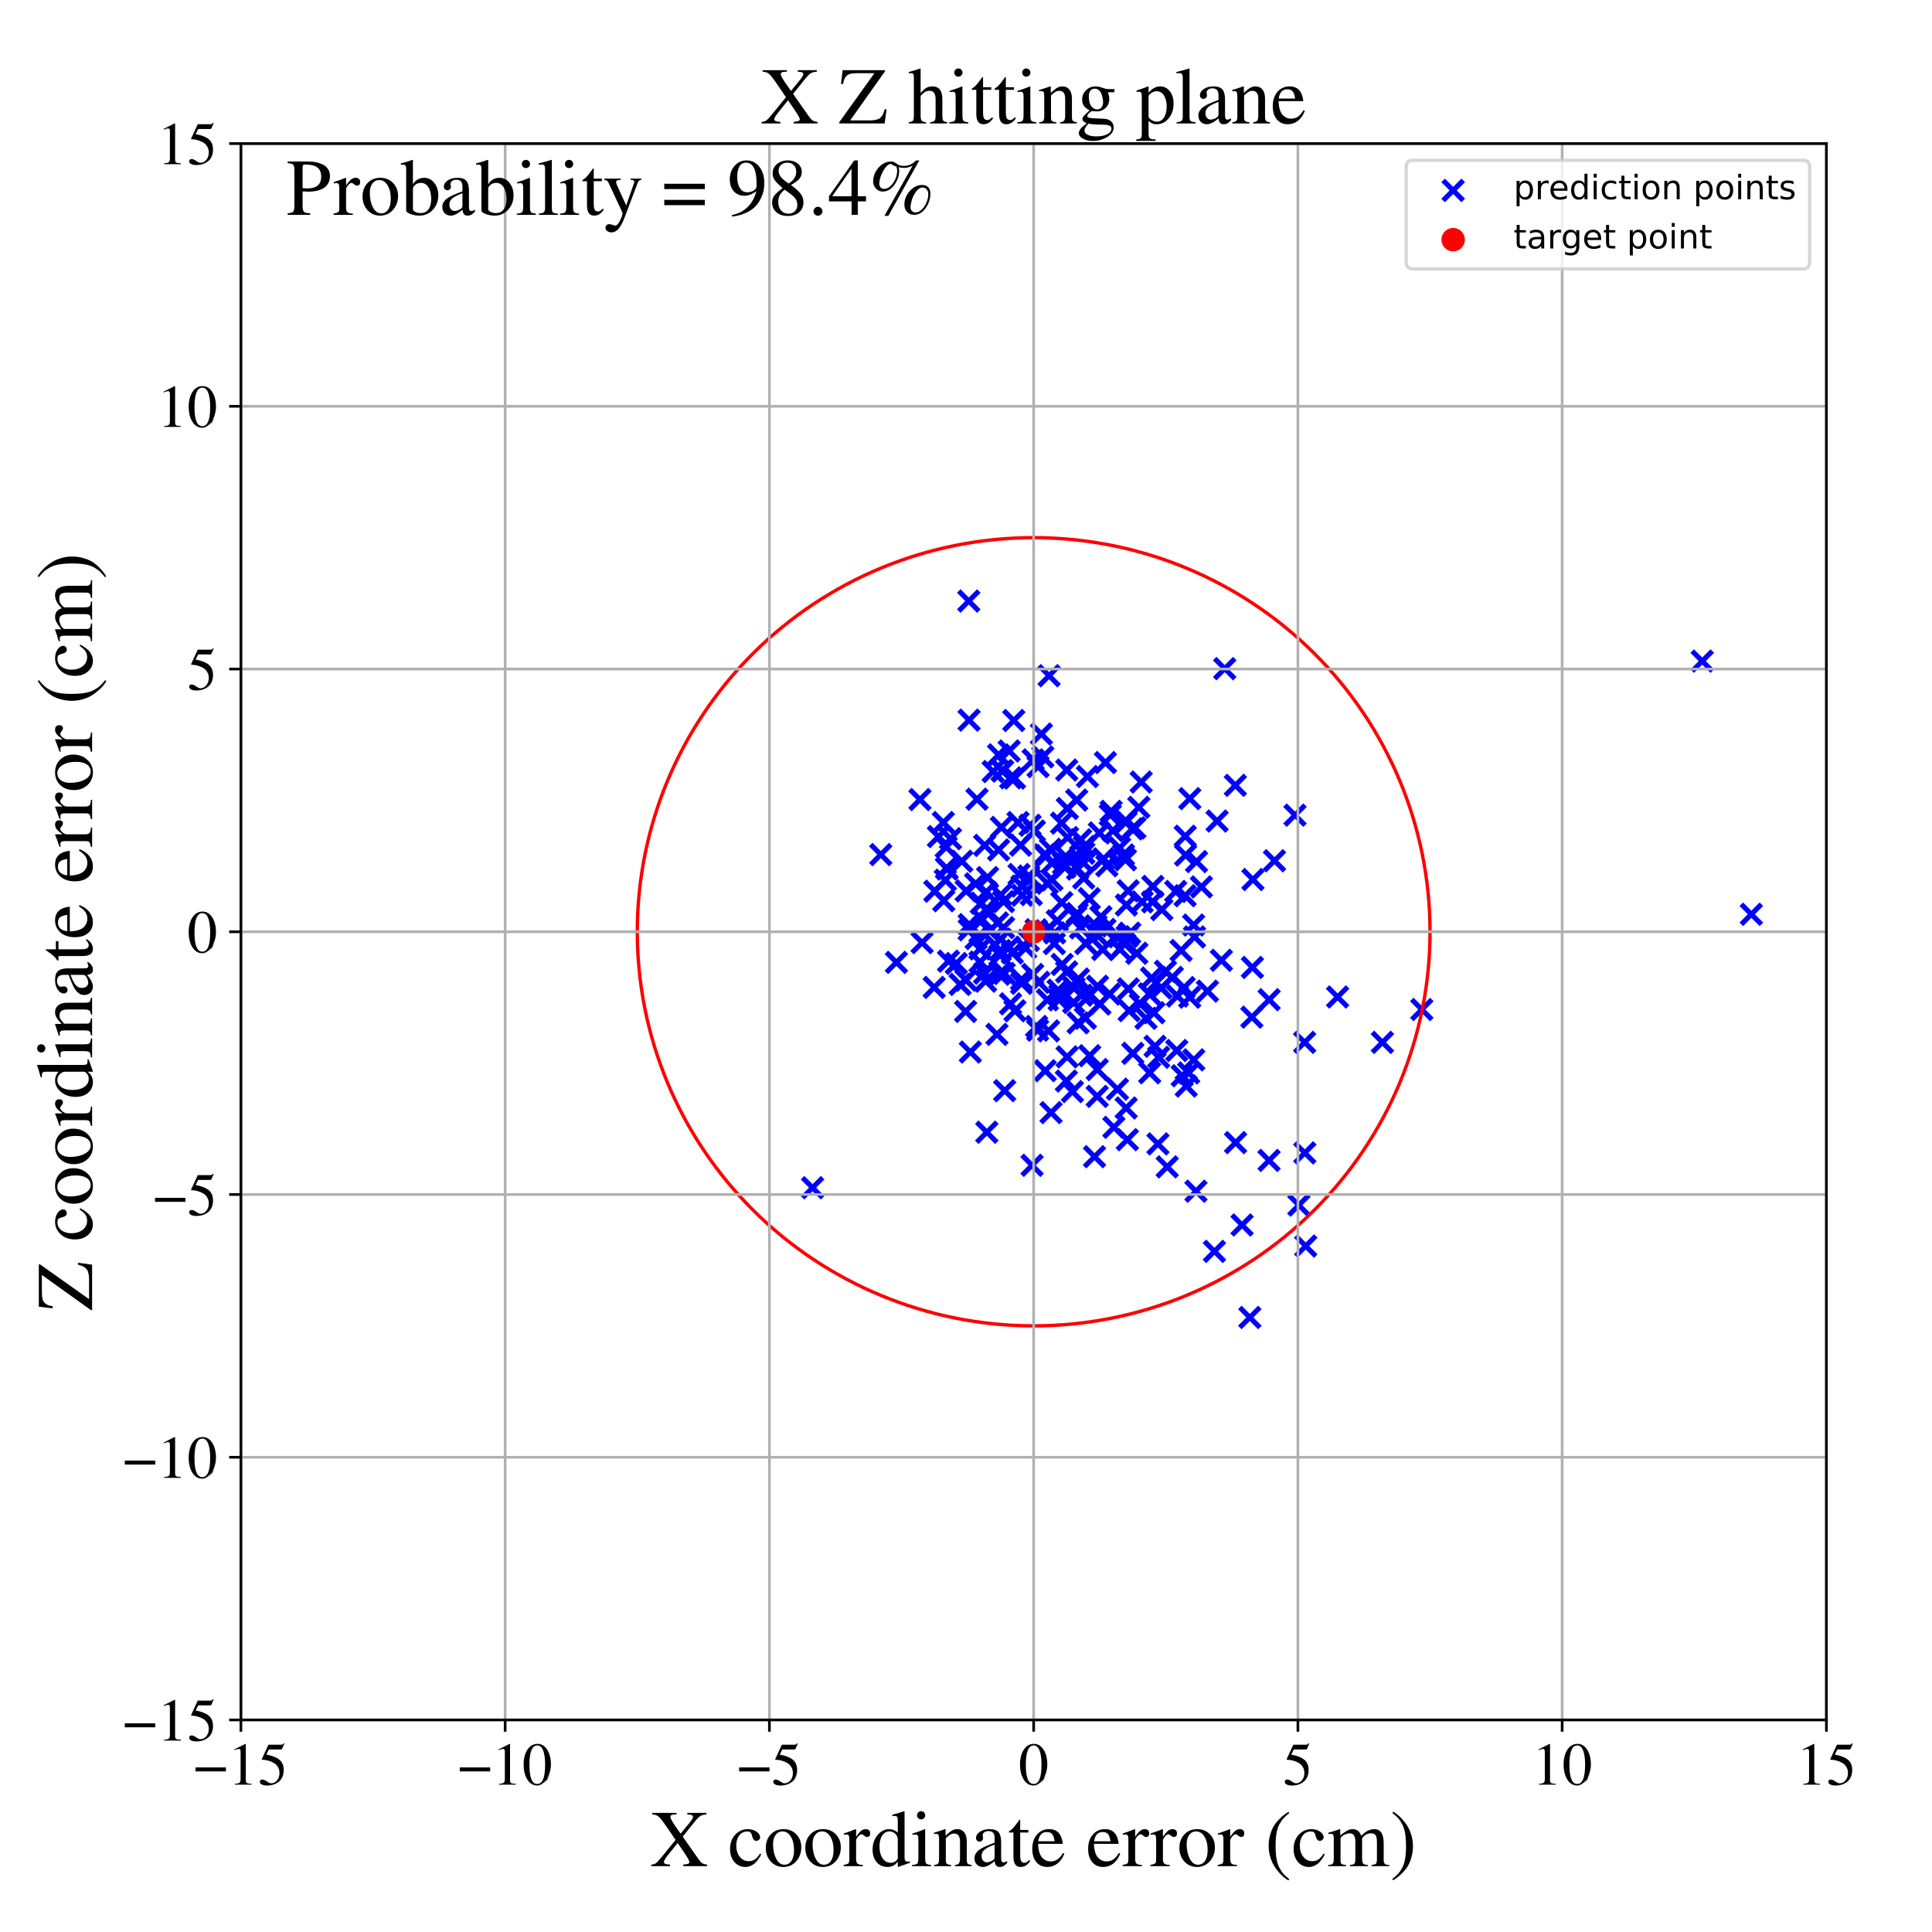 <?xml version="1.0" encoding="utf-8" standalone="no"?>
<!DOCTYPE svg PUBLIC "-//W3C//DTD SVG 1.1//EN"
  "http://www.w3.org/Graphics/SVG/1.1/DTD/svg11.dtd">
<!-- Created with matplotlib (https://matplotlib.org/) -->
<svg height="576pt" version="1.1" viewBox="0 0 576 576" width="576pt" xmlns="http://www.w3.org/2000/svg" xmlns:xlink="http://www.w3.org/1999/xlink">
 <defs>
  <style type="text/css">
*{stroke-linecap:butt;stroke-linejoin:round;}
  </style>
 </defs>
 <g id="figure_1">
  <g id="patch_1">
   <path d="M 0 576 
L 576 576 
L 576 0 
L 0 0 
z
" style="fill:#ffffff;"/>
  </g>
  <g id="axes_1">
   <g id="patch_2">
    <path d="M 71.822 512.784 
L 544.52 512.784 
L 544.52 42.802 
L 71.822 42.802 
z
" style="fill:#ffffff;"/>
   </g>
   <g id="PathCollection_1">
    <defs>
     <path d="M -3 3 
L 3 -3 
M -3 -3 
L 3 3 
" id="mae55c5ed88" style="stroke:#0000ff;stroke-width:1.5;"/>
    </defs>
    <g clip-path="url(#p7fb58c1d03)">
     <use style="fill:#0000ff;stroke:#0000ff;stroke-width:1.5;" x="331.014" xlink:href="#mae55c5ed88" y="242.954"/>
     <use style="fill:#0000ff;stroke:#0000ff;stroke-width:1.5;" x="306.946" xlink:href="#mae55c5ed88" y="262.218"/>
     <use style="fill:#0000ff;stroke:#0000ff;stroke-width:1.5;" x="398.786" xlink:href="#mae55c5ed88" y="297.237"/>
     <use style="fill:#0000ff;stroke:#0000ff;stroke-width:1.5;" x="317.924" xlink:href="#mae55c5ed88" y="322.295"/>
     <use style="fill:#0000ff;stroke:#0000ff;stroke-width:1.5;" x="356.122" xlink:href="#mae55c5ed88" y="279.336"/>
     <use style="fill:#0000ff;stroke:#0000ff;stroke-width:1.5;" x="262.594" xlink:href="#mae55c5ed88" y="254.78"/>
     <use style="fill:#0000ff;stroke:#0000ff;stroke-width:1.5;" x="298.551" xlink:href="#mae55c5ed88" y="246.668"/>
     <use style="fill:#0000ff;stroke:#0000ff;stroke-width:1.5;" x="298.747" xlink:href="#mae55c5ed88" y="229.792"/>
     <use style="fill:#0000ff;stroke:#0000ff;stroke-width:1.5;" x="351.021" xlink:href="#mae55c5ed88" y="296.96"/>
     <use style="fill:#0000ff;stroke:#0000ff;stroke-width:1.5;" x="318.148" xlink:href="#mae55c5ed88" y="315.093"/>
     <use style="fill:#0000ff;stroke:#0000ff;stroke-width:1.5;" x="309.344" xlink:href="#mae55c5ed88" y="307.134"/>
     <use style="fill:#0000ff;stroke:#0000ff;stroke-width:1.5;" x="335.813" xlink:href="#mae55c5ed88" y="269.811"/>
     <use style="fill:#0000ff;stroke:#0000ff;stroke-width:1.5;" x="300.879" xlink:href="#mae55c5ed88" y="282.375"/>
     <use style="fill:#0000ff;stroke:#0000ff;stroke-width:1.5;" x="312.628" xlink:href="#mae55c5ed88" y="307.343"/>
     <use style="fill:#0000ff;stroke:#0000ff;stroke-width:1.5;" x="298.277" xlink:href="#mae55c5ed88" y="279.949"/>
     <use style="fill:#0000ff;stroke:#0000ff;stroke-width:1.5;" x="327.207" xlink:href="#mae55c5ed88" y="294.039"/>
     <use style="fill:#0000ff;stroke:#0000ff;stroke-width:1.5;" x="267.257" xlink:href="#mae55c5ed88" y="286.921"/>
     <use style="fill:#0000ff;stroke:#0000ff;stroke-width:1.5;" x="338.935" xlink:href="#mae55c5ed88" y="284.201"/>
     <use style="fill:#0000ff;stroke:#0000ff;stroke-width:1.5;" x="331.269" xlink:href="#mae55c5ed88" y="241.883"/>
     <use style="fill:#0000ff;stroke:#0000ff;stroke-width:1.5;" x="282.177" xlink:href="#mae55c5ed88" y="258.799"/>
     <use style="fill:#0000ff;stroke:#0000ff;stroke-width:1.5;" x="312.266" xlink:href="#mae55c5ed88" y="298.094"/>
     <use style="fill:#0000ff;stroke:#0000ff;stroke-width:1.5;" x="412.147" xlink:href="#mae55c5ed88" y="310.769"/>
     <use style="fill:#0000ff;stroke:#0000ff;stroke-width:1.5;" x="323.28" xlink:href="#mae55c5ed88" y="252.39"/>
     <use style="fill:#0000ff;stroke:#0000ff;stroke-width:1.5;" x="315.203" xlink:href="#mae55c5ed88" y="274.521"/>
     <use style="fill:#0000ff;stroke:#0000ff;stroke-width:1.5;" x="347.99" xlink:href="#mae55c5ed88" y="347.879"/>
     <use style="fill:#0000ff;stroke:#0000ff;stroke-width:1.5;" x="311.622" xlink:href="#mae55c5ed88" y="319.216"/>
     <use style="fill:#0000ff;stroke:#0000ff;stroke-width:1.5;" x="329.989" xlink:href="#mae55c5ed88" y="258.113"/>
     <use style="fill:#0000ff;stroke:#0000ff;stroke-width:1.5;" x="338.356" xlink:href="#mae55c5ed88" y="246.815"/>
     <use style="fill:#0000ff;stroke:#0000ff;stroke-width:1.5;" x="327.112" xlink:href="#mae55c5ed88" y="326.863"/>
     <use style="fill:#0000ff;stroke:#0000ff;stroke-width:1.5;" x="311.371" xlink:href="#mae55c5ed88" y="254.86"/>
     <use style="fill:#0000ff;stroke:#0000ff;stroke-width:1.5;" x="350.513" xlink:href="#mae55c5ed88" y="265.775"/>
     <use style="fill:#0000ff;stroke:#0000ff;stroke-width:1.5;" x="294.205" xlink:href="#mae55c5ed88" y="337.559"/>
     <use style="fill:#0000ff;stroke:#0000ff;stroke-width:1.5;" x="307.097" xlink:href="#mae55c5ed88" y="246.041"/>
     <use style="fill:#0000ff;stroke:#0000ff;stroke-width:1.5;" x="353.462" xlink:href="#mae55c5ed88" y="254.937"/>
     <use style="fill:#0000ff;stroke:#0000ff;stroke-width:1.5;" x="283.379" xlink:href="#mae55c5ed88" y="250.042"/>
     <use style="fill:#0000ff;stroke:#0000ff;stroke-width:1.5;" x="299.4" xlink:href="#mae55c5ed88" y="290.237"/>
     <use style="fill:#0000ff;stroke:#0000ff;stroke-width:1.5;" x="353.325" xlink:href="#mae55c5ed88" y="267.042"/>
     <use style="fill:#0000ff;stroke:#0000ff;stroke-width:1.5;" x="329.007" xlink:href="#mae55c5ed88" y="256.062"/>
     <use style="fill:#0000ff;stroke:#0000ff;stroke-width:1.5;" x="298.934" xlink:href="#mae55c5ed88" y="229.838"/>
     <use style="fill:#0000ff;stroke:#0000ff;stroke-width:1.5;" x="365.136" xlink:href="#mae55c5ed88" y="199.347"/>
     <use style="fill:#0000ff;stroke:#0000ff;stroke-width:1.5;" x="359.988" xlink:href="#mae55c5ed88" y="295.49"/>
     <use style="fill:#0000ff;stroke:#0000ff;stroke-width:1.5;" x="317.996" xlink:href="#mae55c5ed88" y="289.769"/>
     <use style="fill:#0000ff;stroke:#0000ff;stroke-width:1.5;" x="306.714" xlink:href="#mae55c5ed88" y="261.185"/>
     <use style="fill:#0000ff;stroke:#0000ff;stroke-width:1.5;" x="343.309" xlink:href="#mae55c5ed88" y="291.588"/>
     <use style="fill:#0000ff;stroke:#0000ff;stroke-width:1.5;" x="355.899" xlink:href="#mae55c5ed88" y="315.984"/>
     <use style="fill:#0000ff;stroke:#0000ff;stroke-width:1.5;" x="343.702" xlink:href="#mae55c5ed88" y="264.268"/>
     <use style="fill:#0000ff;stroke:#0000ff;stroke-width:1.5;" x="344.363" xlink:href="#mae55c5ed88" y="311.943"/>
     <use style="fill:#0000ff;stroke:#0000ff;stroke-width:1.5;" x="308.387" xlink:href="#mae55c5ed88" y="247.746"/>
     <use style="fill:#0000ff;stroke:#0000ff;stroke-width:1.5;" x="378.375" xlink:href="#mae55c5ed88" y="298.046"/>
     <use style="fill:#0000ff;stroke:#0000ff;stroke-width:1.5;" x="278.521" xlink:href="#mae55c5ed88" y="294.379"/>
     <use style="fill:#0000ff;stroke:#0000ff;stroke-width:1.5;" x="358.189" xlink:href="#mae55c5ed88" y="264.417"/>
     <use style="fill:#0000ff;stroke:#0000ff;stroke-width:1.5;" x="278.705" xlink:href="#mae55c5ed88" y="265.699"/>
     <use style="fill:#0000ff;stroke:#0000ff;stroke-width:1.5;" x="306.602" xlink:href="#mae55c5ed88" y="280.388"/>
     <use style="fill:#0000ff;stroke:#0000ff;stroke-width:1.5;" x="307.878" xlink:href="#mae55c5ed88" y="290.533"/>
     <use style="fill:#0000ff;stroke:#0000ff;stroke-width:1.5;" x="313.637" xlink:href="#mae55c5ed88" y="257.323"/>
     <use style="fill:#0000ff;stroke:#0000ff;stroke-width:1.5;" x="340.235" xlink:href="#mae55c5ed88" y="233.15"/>
     <use style="fill:#0000ff;stroke:#0000ff;stroke-width:1.5;" x="303.813" xlink:href="#mae55c5ed88" y="260.705"/>
     <use style="fill:#0000ff;stroke:#0000ff;stroke-width:1.5;" x="328.763" xlink:href="#mae55c5ed88" y="283.063"/>
     <use style="fill:#0000ff;stroke:#0000ff;stroke-width:1.5;" x="346.165" xlink:href="#mae55c5ed88" y="294.548"/>
     <use style="fill:#0000ff;stroke:#0000ff;stroke-width:1.5;" x="342.759" xlink:href="#mae55c5ed88" y="319.837"/>
     <use style="fill:#0000ff;stroke:#0000ff;stroke-width:1.5;" x="321.01" xlink:href="#mae55c5ed88" y="238.522"/>
     <use style="fill:#0000ff;stroke:#0000ff;stroke-width:1.5;" x="323.72" xlink:href="#mae55c5ed88" y="281.301"/>
     <use style="fill:#0000ff;stroke:#0000ff;stroke-width:1.5;" x="339.974" xlink:href="#mae55c5ed88" y="299.385"/>
     <use style="fill:#0000ff;stroke:#0000ff;stroke-width:1.5;" x="322.539" xlink:href="#mae55c5ed88" y="256.741"/>
     <use style="fill:#0000ff;stroke:#0000ff;stroke-width:1.5;" x="315.474" xlink:href="#mae55c5ed88" y="295.225"/>
     <use style="fill:#0000ff;stroke:#0000ff;stroke-width:1.5;" x="386.086" xlink:href="#mae55c5ed88" y="243.026"/>
     <use style="fill:#0000ff;stroke:#0000ff;stroke-width:1.5;" x="370.305" xlink:href="#mae55c5ed88" y="365.215"/>
     <use style="fill:#0000ff;stroke:#0000ff;stroke-width:1.5;" x="364.138" xlink:href="#mae55c5ed88" y="286.301"/>
     <use style="fill:#0000ff;stroke:#0000ff;stroke-width:1.5;" x="362.069" xlink:href="#mae55c5ed88" y="373.075"/>
     <use style="fill:#0000ff;stroke:#0000ff;stroke-width:1.5;" x="301.815" xlink:href="#mae55c5ed88" y="284.123"/>
     <use style="fill:#0000ff;stroke:#0000ff;stroke-width:1.5;" x="286.245" xlink:href="#mae55c5ed88" y="293.487"/>
     <use style="fill:#0000ff;stroke:#0000ff;stroke-width:1.5;" x="372.621" xlink:href="#mae55c5ed88" y="392.781"/>
     <use style="fill:#0000ff;stroke:#0000ff;stroke-width:1.5;" x="336.404" xlink:href="#mae55c5ed88" y="294.807"/>
     <use style="fill:#0000ff;stroke:#0000ff;stroke-width:1.5;" x="344.671" xlink:href="#mae55c5ed88" y="293.025"/>
     <use style="fill:#0000ff;stroke:#0000ff;stroke-width:1.5;" x="362.854" xlink:href="#mae55c5ed88" y="244.782"/>
     <use style="fill:#0000ff;stroke:#0000ff;stroke-width:1.5;" x="298.206" xlink:href="#mae55c5ed88" y="283.395"/>
     <use style="fill:#0000ff;stroke:#0000ff;stroke-width:1.5;" x="330.808" xlink:href="#mae55c5ed88" y="296.352"/>
     <use style="fill:#0000ff;stroke:#0000ff;stroke-width:1.5;" x="302.243" xlink:href="#mae55c5ed88" y="214.808"/>
     <use style="fill:#0000ff;stroke:#0000ff;stroke-width:1.5;" x="321.115" xlink:href="#mae55c5ed88" y="272.342"/>
     <use style="fill:#0000ff;stroke:#0000ff;stroke-width:1.5;" x="321.43" xlink:href="#mae55c5ed88" y="304.94"/>
     <use style="fill:#0000ff;stroke:#0000ff;stroke-width:1.5;" x="309.032" xlink:href="#mae55c5ed88" y="306.036"/>
     <use style="fill:#0000ff;stroke:#0000ff;stroke-width:1.5;" x="350.837" xlink:href="#mae55c5ed88" y="313.195"/>
     <use style="fill:#0000ff;stroke:#0000ff;stroke-width:1.5;" x="333.879" xlink:href="#mae55c5ed88" y="282.994"/>
     <use style="fill:#0000ff;stroke:#0000ff;stroke-width:1.5;" x="373.54" xlink:href="#mae55c5ed88" y="262.222"/>
     <use style="fill:#0000ff;stroke:#0000ff;stroke-width:1.5;" x="309.48" xlink:href="#mae55c5ed88" y="228.56"/>
     <use style="fill:#0000ff;stroke:#0000ff;stroke-width:1.5;" x="356.725" xlink:href="#mae55c5ed88" y="256.874"/>
     <use style="fill:#0000ff;stroke:#0000ff;stroke-width:1.5;" x="345.224" xlink:href="#mae55c5ed88" y="341.034"/>
     <use style="fill:#0000ff;stroke:#0000ff;stroke-width:1.5;" x="313.35" xlink:href="#mae55c5ed88" y="331.708"/>
     <use style="fill:#0000ff;stroke:#0000ff;stroke-width:1.5;" x="328.209" xlink:href="#mae55c5ed88" y="273.328"/>
     <use style="fill:#0000ff;stroke:#0000ff;stroke-width:1.5;" x="322.179" xlink:href="#mae55c5ed88" y="250.353"/>
     <use style="fill:#0000ff;stroke:#0000ff;stroke-width:1.5;" x="297.709" xlink:href="#mae55c5ed88" y="225.042"/>
     <use style="fill:#0000ff;stroke:#0000ff;stroke-width:1.5;" x="327.017" xlink:href="#mae55c5ed88" y="278.657"/>
     <use style="fill:#0000ff;stroke:#0000ff;stroke-width:1.5;" x="389.287" xlink:href="#mae55c5ed88" y="371.488"/>
     <use style="fill:#0000ff;stroke:#0000ff;stroke-width:1.5;" x="298.154" xlink:href="#mae55c5ed88" y="284.773"/>
     <use style="fill:#0000ff;stroke:#0000ff;stroke-width:1.5;" x="336.106" xlink:href="#mae55c5ed88" y="339.776"/>
     <use style="fill:#0000ff;stroke:#0000ff;stroke-width:1.5;" x="282.101" xlink:href="#mae55c5ed88" y="252.54"/>
     <use style="fill:#0000ff;stroke:#0000ff;stroke-width:1.5;" x="282.385" xlink:href="#mae55c5ed88" y="259.096"/>
     <use style="fill:#0000ff;stroke:#0000ff;stroke-width:1.5;" x="290.853" xlink:href="#mae55c5ed88" y="263.492"/>
     <use style="fill:#0000ff;stroke:#0000ff;stroke-width:1.5;" x="327.922" xlink:href="#mae55c5ed88" y="299.348"/>
     <use style="fill:#0000ff;stroke:#0000ff;stroke-width:1.5;" x="281.37" xlink:href="#mae55c5ed88" y="268.537"/>
     <use style="fill:#0000ff;stroke:#0000ff;stroke-width:1.5;" x="340.508" xlink:href="#mae55c5ed88" y="268.89"/>
     <use style="fill:#0000ff;stroke:#0000ff;stroke-width:1.5;" x="300.868" xlink:href="#mae55c5ed88" y="223.893"/>
     <use style="fill:#0000ff;stroke:#0000ff;stroke-width:1.5;" x="274.906" xlink:href="#mae55c5ed88" y="281.032"/>
     <use style="fill:#0000ff;stroke:#0000ff;stroke-width:1.5;" x="242.257" xlink:href="#mae55c5ed88" y="354.097"/>
     <use style="fill:#0000ff;stroke:#0000ff;stroke-width:1.5;" x="320.204" xlink:href="#mae55c5ed88" y="294.569"/>
     <use style="fill:#0000ff;stroke:#0000ff;stroke-width:1.5;" x="354.721" xlink:href="#mae55c5ed88" y="238.097"/>
     <use style="fill:#0000ff;stroke:#0000ff;stroke-width:1.5;" x="308.022" xlink:href="#mae55c5ed88" y="226.539"/>
     <use style="fill:#0000ff;stroke:#0000ff;stroke-width:1.5;" x="336.054" xlink:href="#mae55c5ed88" y="279.17"/>
     <use style="fill:#0000ff;stroke:#0000ff;stroke-width:1.5;" x="320.724" xlink:href="#mae55c5ed88" y="273.292"/>
     <use style="fill:#0000ff;stroke:#0000ff;stroke-width:1.5;" x="335.748" xlink:href="#mae55c5ed88" y="330.329"/>
     <use style="fill:#0000ff;stroke:#0000ff;stroke-width:1.5;" x="286.748" xlink:href="#mae55c5ed88" y="256.768"/>
     <use style="fill:#0000ff;stroke:#0000ff;stroke-width:1.5;" x="344.018" xlink:href="#mae55c5ed88" y="301.932"/>
     <use style="fill:#0000ff;stroke:#0000ff;stroke-width:1.5;" x="301.328" xlink:href="#mae55c5ed88" y="231.903"/>
     <use style="fill:#0000ff;stroke:#0000ff;stroke-width:1.5;" x="287.879" xlink:href="#mae55c5ed88" y="301.542"/>
     <use style="fill:#0000ff;stroke:#0000ff;stroke-width:1.5;" x="336.803" xlink:href="#mae55c5ed88" y="278.212"/>
     <use style="fill:#0000ff;stroke:#0000ff;stroke-width:1.5;" x="327.753" xlink:href="#mae55c5ed88" y="248.326"/>
     <use style="fill:#0000ff;stroke:#0000ff;stroke-width:1.5;" x="304.664" xlink:href="#mae55c5ed88" y="264.178"/>
     <use style="fill:#0000ff;stroke:#0000ff;stroke-width:1.5;" x="336.348" xlink:href="#mae55c5ed88" y="265.58"/>
     <use style="fill:#0000ff;stroke:#0000ff;stroke-width:1.5;" x="292.546" xlink:href="#mae55c5ed88" y="269.274"/>
     <use style="fill:#0000ff;stroke:#0000ff;stroke-width:1.5;" x="335.655" xlink:href="#mae55c5ed88" y="245.14"/>
     <use style="fill:#0000ff;stroke:#0000ff;stroke-width:1.5;" x="337.553" xlink:href="#mae55c5ed88" y="247.112"/>
     <use style="fill:#0000ff;stroke:#0000ff;stroke-width:1.5;" x="388.964" xlink:href="#mae55c5ed88" y="310.762"/>
     <use style="fill:#0000ff;stroke:#0000ff;stroke-width:1.5;" x="312.769" xlink:href="#mae55c5ed88" y="201.455"/>
     <use style="fill:#0000ff;stroke:#0000ff;stroke-width:1.5;" x="343.628" xlink:href="#mae55c5ed88" y="268.876"/>
     <use style="fill:#0000ff;stroke:#0000ff;stroke-width:1.5;" x="314.442" xlink:href="#mae55c5ed88" y="278.126"/>
     <use style="fill:#0000ff;stroke:#0000ff;stroke-width:1.5;" x="353.027" xlink:href="#mae55c5ed88" y="294.437"/>
     <use style="fill:#0000ff;stroke:#0000ff;stroke-width:1.5;" x="304.573" xlink:href="#mae55c5ed88" y="293.171"/>
     <use style="fill:#0000ff;stroke:#0000ff;stroke-width:1.5;" x="318.213" xlink:href="#mae55c5ed88" y="241.039"/>
     <use style="fill:#0000ff;stroke:#0000ff;stroke-width:1.5;" x="507.502" xlink:href="#mae55c5ed88" y="197.096"/>
     <use style="fill:#0000ff;stroke:#0000ff;stroke-width:1.5;" x="281.241" xlink:href="#mae55c5ed88" y="245.218"/>
     <use style="fill:#0000ff;stroke:#0000ff;stroke-width:1.5;" x="346.38" xlink:href="#mae55c5ed88" y="271.184"/>
     <use style="fill:#0000ff;stroke:#0000ff;stroke-width:1.5;" x="322.139" xlink:href="#mae55c5ed88" y="276.639"/>
     <use style="fill:#0000ff;stroke:#0000ff;stroke-width:1.5;" x="316.541" xlink:href="#mae55c5ed88" y="269.099"/>
     <use style="fill:#0000ff;stroke:#0000ff;stroke-width:1.5;" x="304.782" xlink:href="#mae55c5ed88" y="266.909"/>
     <use style="fill:#0000ff;stroke:#0000ff;stroke-width:1.5;" x="355.86" xlink:href="#mae55c5ed88" y="275.788"/>
     <use style="fill:#0000ff;stroke:#0000ff;stroke-width:1.5;" x="311.975" xlink:href="#mae55c5ed88" y="255.068"/>
     <use style="fill:#0000ff;stroke:#0000ff;stroke-width:1.5;" x="308.9" xlink:href="#mae55c5ed88" y="277.209"/>
     <use style="fill:#0000ff;stroke:#0000ff;stroke-width:1.5;" x="324.731" xlink:href="#mae55c5ed88" y="296.847"/>
     <use style="fill:#0000ff;stroke:#0000ff;stroke-width:1.5;" x="292.177" xlink:href="#mae55c5ed88" y="286.812"/>
     <use style="fill:#0000ff;stroke:#0000ff;stroke-width:1.5;" x="288.918" xlink:href="#mae55c5ed88" y="214.697"/>
     <use style="fill:#0000ff;stroke:#0000ff;stroke-width:1.5;" x="317.691" xlink:href="#mae55c5ed88" y="255.355"/>
     <use style="fill:#0000ff;stroke:#0000ff;stroke-width:1.5;" x="323.131" xlink:href="#mae55c5ed88" y="254.371"/>
     <use style="fill:#0000ff;stroke:#0000ff;stroke-width:1.5;" x="307.694" xlink:href="#mae55c5ed88" y="347.417"/>
     <use style="fill:#0000ff;stroke:#0000ff;stroke-width:1.5;" x="302.476" xlink:href="#mae55c5ed88" y="231.976"/>
     <use style="fill:#0000ff;stroke:#0000ff;stroke-width:1.5;" x="349.517" xlink:href="#mae55c5ed88" y="291.399"/>
     <use style="fill:#0000ff;stroke:#0000ff;stroke-width:1.5;" x="297.234" xlink:href="#mae55c5ed88" y="308.382"/>
     <use style="fill:#0000ff;stroke:#0000ff;stroke-width:1.5;" x="310.483" xlink:href="#mae55c5ed88" y="218.831"/>
     <use style="fill:#0000ff;stroke:#0000ff;stroke-width:1.5;" x="318.028" xlink:href="#mae55c5ed88" y="229.573"/>
     <use style="fill:#0000ff;stroke:#0000ff;stroke-width:1.5;" x="305.796" xlink:href="#mae55c5ed88" y="282.64"/>
     <use style="fill:#0000ff;stroke:#0000ff;stroke-width:1.5;" x="288.958" xlink:href="#mae55c5ed88" y="275.658"/>
     <use style="fill:#0000ff;stroke:#0000ff;stroke-width:1.5;" x="333.644" xlink:href="#mae55c5ed88" y="279.269"/>
     <use style="fill:#0000ff;stroke:#0000ff;stroke-width:1.5;" x="331.809" xlink:href="#mae55c5ed88" y="247.664"/>
     <use style="fill:#0000ff;stroke:#0000ff;stroke-width:1.5;" x="324.2" xlink:href="#mae55c5ed88" y="231.509"/>
     <use style="fill:#0000ff;stroke:#0000ff;stroke-width:1.5;" x="285.105" xlink:href="#mae55c5ed88" y="287.251"/>
     <use style="fill:#0000ff;stroke:#0000ff;stroke-width:1.5;" x="320.092" xlink:href="#mae55c5ed88" y="298.885"/>
     <use style="fill:#0000ff;stroke:#0000ff;stroke-width:1.5;" x="339.519" xlink:href="#mae55c5ed88" y="240.698"/>
     <use style="fill:#0000ff;stroke:#0000ff;stroke-width:1.5;" x="341.664" xlink:href="#mae55c5ed88" y="303.605"/>
     <use style="fill:#0000ff;stroke:#0000ff;stroke-width:1.5;" x="352.458" xlink:href="#mae55c5ed88" y="320.715"/>
     <use style="fill:#0000ff;stroke:#0000ff;stroke-width:1.5;" x="522.138" xlink:href="#mae55c5ed88" y="272.583"/>
     <use style="fill:#0000ff;stroke:#0000ff;stroke-width:1.5;" x="309.731" xlink:href="#mae55c5ed88" y="292.858"/>
     <use style="fill:#0000ff;stroke:#0000ff;stroke-width:1.5;" x="293.513" xlink:href="#mae55c5ed88" y="290.154"/>
     <use style="fill:#0000ff;stroke:#0000ff;stroke-width:1.5;" x="294.001" xlink:href="#mae55c5ed88" y="265.952"/>
     <use style="fill:#0000ff;stroke:#0000ff;stroke-width:1.5;" x="292.849" xlink:href="#mae55c5ed88" y="274.147"/>
     <use style="fill:#0000ff;stroke:#0000ff;stroke-width:1.5;" x="304.276" xlink:href="#mae55c5ed88" y="251.972"/>
     <use style="fill:#0000ff;stroke:#0000ff;stroke-width:1.5;" x="301.275" xlink:href="#mae55c5ed88" y="299.275"/>
     <use style="fill:#0000ff;stroke:#0000ff;stroke-width:1.5;" x="345.441" xlink:href="#mae55c5ed88" y="315.212"/>
     <use style="fill:#0000ff;stroke:#0000ff;stroke-width:1.5;" x="353.648" xlink:href="#mae55c5ed88" y="323.794"/>
     <use style="fill:#0000ff;stroke:#0000ff;stroke-width:1.5;" x="293.919" xlink:href="#mae55c5ed88" y="271.227"/>
     <use style="fill:#0000ff;stroke:#0000ff;stroke-width:1.5;" x="294.986" xlink:href="#mae55c5ed88" y="271.827"/>
     <use style="fill:#0000ff;stroke:#0000ff;stroke-width:1.5;" x="297.714" xlink:href="#mae55c5ed88" y="253.402"/>
     <use style="fill:#0000ff;stroke:#0000ff;stroke-width:1.5;" x="389.009" xlink:href="#mae55c5ed88" y="343.715"/>
     <use style="fill:#0000ff;stroke:#0000ff;stroke-width:1.5;" x="335.318" xlink:href="#mae55c5ed88" y="281.478"/>
     <use style="fill:#0000ff;stroke:#0000ff;stroke-width:1.5;" x="324.869" xlink:href="#mae55c5ed88" y="314.744"/>
     <use style="fill:#0000ff;stroke:#0000ff;stroke-width:1.5;" x="379.974" xlink:href="#mae55c5ed88" y="256.614"/>
     <use style="fill:#0000ff;stroke:#0000ff;stroke-width:1.5;" x="299.53" xlink:href="#mae55c5ed88" y="325.171"/>
     <use style="fill:#0000ff;stroke:#0000ff;stroke-width:1.5;" x="319.724" xlink:href="#mae55c5ed88" y="325.441"/>
     <use style="fill:#0000ff;stroke:#0000ff;stroke-width:1.5;" x="312.233" xlink:href="#mae55c5ed88" y="263.313"/>
     <use style="fill:#0000ff;stroke:#0000ff;stroke-width:1.5;" x="291.018" xlink:href="#mae55c5ed88" y="279.819"/>
     <use style="fill:#0000ff;stroke:#0000ff;stroke-width:1.5;" x="295.043" xlink:href="#mae55c5ed88" y="277.549"/>
     <use style="fill:#0000ff;stroke:#0000ff;stroke-width:1.5;" x="368.302" xlink:href="#mae55c5ed88" y="234.134"/>
     <use style="fill:#0000ff;stroke:#0000ff;stroke-width:1.5;" x="287.978" xlink:href="#mae55c5ed88" y="292.238"/>
     <use style="fill:#0000ff;stroke:#0000ff;stroke-width:1.5;" x="317.476" xlink:href="#mae55c5ed88" y="258.571"/>
     <use style="fill:#0000ff;stroke:#0000ff;stroke-width:1.5;" x="313.189" xlink:href="#mae55c5ed88" y="253.188"/>
     <use style="fill:#0000ff;stroke:#0000ff;stroke-width:1.5;" x="279.777" xlink:href="#mae55c5ed88" y="249.418"/>
     <use style="fill:#0000ff;stroke:#0000ff;stroke-width:1.5;" x="335.636" xlink:href="#mae55c5ed88" y="244.763"/>
     <use style="fill:#0000ff;stroke:#0000ff;stroke-width:1.5;" x="282.788" xlink:href="#mae55c5ed88" y="286.561"/>
     <use style="fill:#0000ff;stroke:#0000ff;stroke-width:1.5;" x="324.743" xlink:href="#mae55c5ed88" y="267.927"/>
     <use style="fill:#0000ff;stroke:#0000ff;stroke-width:1.5;" x="387.232" xlink:href="#mae55c5ed88" y="359.296"/>
     <use style="fill:#0000ff;stroke:#0000ff;stroke-width:1.5;" x="297.88" xlink:href="#mae55c5ed88" y="290.449"/>
     <use style="fill:#0000ff;stroke:#0000ff;stroke-width:1.5;" x="313.63" xlink:href="#mae55c5ed88" y="262.325"/>
     <use style="fill:#0000ff;stroke:#0000ff;stroke-width:1.5;" x="333.147" xlink:href="#mae55c5ed88" y="324.715"/>
     <use style="fill:#0000ff;stroke:#0000ff;stroke-width:1.5;" x="337.74" xlink:href="#mae55c5ed88" y="314.039"/>
     <use style="fill:#0000ff;stroke:#0000ff;stroke-width:1.5;" x="353.361" xlink:href="#mae55c5ed88" y="249.302"/>
     <use style="fill:#0000ff;stroke:#0000ff;stroke-width:1.5;" x="288.049" xlink:href="#mae55c5ed88" y="265.603"/>
     <use style="fill:#0000ff;stroke:#0000ff;stroke-width:1.5;" x="316.675" xlink:href="#mae55c5ed88" y="287.535"/>
     <use style="fill:#0000ff;stroke:#0000ff;stroke-width:1.5;" x="315.769" xlink:href="#mae55c5ed88" y="298.098"/>
     <use style="fill:#0000ff;stroke:#0000ff;stroke-width:1.5;" x="332.088" xlink:href="#mae55c5ed88" y="336.098"/>
     <use style="fill:#0000ff;stroke:#0000ff;stroke-width:1.5;" x="281.839" xlink:href="#mae55c5ed88" y="262.406"/>
     <use style="fill:#0000ff;stroke:#0000ff;stroke-width:1.5;" x="302.588" xlink:href="#mae55c5ed88" y="301.362"/>
     <use style="fill:#0000ff;stroke:#0000ff;stroke-width:1.5;" x="304.573" xlink:href="#mae55c5ed88" y="292.077"/>
     <use style="fill:#0000ff;stroke:#0000ff;stroke-width:1.5;" x="334.945" xlink:href="#mae55c5ed88" y="254.884"/>
     <use style="fill:#0000ff;stroke:#0000ff;stroke-width:1.5;" x="378.348" xlink:href="#mae55c5ed88" y="345.959"/>
     <use style="fill:#0000ff;stroke:#0000ff;stroke-width:1.5;" x="297.402" xlink:href="#mae55c5ed88" y="275.164"/>
     <use style="fill:#0000ff;stroke:#0000ff;stroke-width:1.5;" x="291.286" xlink:href="#mae55c5ed88" y="238.268"/>
     <use style="fill:#0000ff;stroke:#0000ff;stroke-width:1.5;" x="303.51" xlink:href="#mae55c5ed88" y="245.221"/>
     <use style="fill:#0000ff;stroke:#0000ff;stroke-width:1.5;" x="326.516" xlink:href="#mae55c5ed88" y="278.203"/>
     <use style="fill:#0000ff;stroke:#0000ff;stroke-width:1.5;" x="354.691" xlink:href="#mae55c5ed88" y="297.304"/>
     <use style="fill:#0000ff;stroke:#0000ff;stroke-width:1.5;" x="274.263" xlink:href="#mae55c5ed88" y="238.375"/>
     <use style="fill:#0000ff;stroke:#0000ff;stroke-width:1.5;" x="293.567" xlink:href="#mae55c5ed88" y="252.034"/>
     <use style="fill:#0000ff;stroke:#0000ff;stroke-width:1.5;" x="292.153" xlink:href="#mae55c5ed88" y="282.895"/>
     <use style="fill:#0000ff;stroke:#0000ff;stroke-width:1.5;" x="329.567" xlink:href="#mae55c5ed88" y="227.347"/>
     <use style="fill:#0000ff;stroke:#0000ff;stroke-width:1.5;" x="326.767" xlink:href="#mae55c5ed88" y="276.034"/>
     <use style="fill:#0000ff;stroke:#0000ff;stroke-width:1.5;" x="323.581" xlink:href="#mae55c5ed88" y="303.564"/>
     <use style="fill:#0000ff;stroke:#0000ff;stroke-width:1.5;" x="317.088" xlink:href="#mae55c5ed88" y="257.494"/>
     <use style="fill:#0000ff;stroke:#0000ff;stroke-width:1.5;" x="333.796" xlink:href="#mae55c5ed88" y="252.773"/>
     <use style="fill:#0000ff;stroke:#0000ff;stroke-width:1.5;" x="321.521" xlink:href="#mae55c5ed88" y="291.882"/>
     <use style="fill:#0000ff;stroke:#0000ff;stroke-width:1.5;" x="315.964" xlink:href="#mae55c5ed88" y="296.729"/>
     <use style="fill:#0000ff;stroke:#0000ff;stroke-width:1.5;" x="311.834" xlink:href="#mae55c5ed88" y="277.507"/>
     <use style="fill:#0000ff;stroke:#0000ff;stroke-width:1.5;" x="347.469" xlink:href="#mae55c5ed88" y="289.581"/>
     <use style="fill:#0000ff;stroke:#0000ff;stroke-width:1.5;" x="323.084" xlink:href="#mae55c5ed88" y="261.781"/>
     <use style="fill:#0000ff;stroke:#0000ff;stroke-width:1.5;" x="342.628" xlink:href="#mae55c5ed88" y="296.31"/>
     <use style="fill:#0000ff;stroke:#0000ff;stroke-width:1.5;" x="373.388" xlink:href="#mae55c5ed88" y="288.422"/>
     <use style="fill:#0000ff;stroke:#0000ff;stroke-width:1.5;" x="293.837" xlink:href="#mae55c5ed88" y="292.524"/>
     <use style="fill:#0000ff;stroke:#0000ff;stroke-width:1.5;" x="423.895" xlink:href="#mae55c5ed88" y="300.971"/>
     <use style="fill:#0000ff;stroke:#0000ff;stroke-width:1.5;" x="356.556" xlink:href="#mae55c5ed88" y="355.143"/>
     <use style="fill:#0000ff;stroke:#0000ff;stroke-width:1.5;" x="329.402" xlink:href="#mae55c5ed88" y="277.094"/>
     <use style="fill:#0000ff;stroke:#0000ff;stroke-width:1.5;" x="296.093" xlink:href="#mae55c5ed88" y="230.029"/>
     <use style="fill:#0000ff;stroke:#0000ff;stroke-width:1.5;" x="368.366" xlink:href="#mae55c5ed88" y="340.653"/>
     <use style="fill:#0000ff;stroke:#0000ff;stroke-width:1.5;" x="294.427" xlink:href="#mae55c5ed88" y="261.625"/>
     <use style="fill:#0000ff;stroke:#0000ff;stroke-width:1.5;" x="318.283" xlink:href="#mae55c5ed88" y="249.695"/>
     <use style="fill:#0000ff;stroke:#0000ff;stroke-width:1.5;" x="314.341" xlink:href="#mae55c5ed88" y="281.318"/>
     <use style="fill:#0000ff;stroke:#0000ff;stroke-width:1.5;" x="326.317" xlink:href="#mae55c5ed88" y="344.844"/>
     <use style="fill:#0000ff;stroke:#0000ff;stroke-width:1.5;" x="307.467" xlink:href="#mae55c5ed88" y="266.714"/>
     <use style="fill:#0000ff;stroke:#0000ff;stroke-width:1.5;" x="321.265" xlink:href="#mae55c5ed88" y="259.099"/>
     <use style="fill:#0000ff;stroke:#0000ff;stroke-width:1.5;" x="327.128" xlink:href="#mae55c5ed88" y="318.872"/>
     <use style="fill:#0000ff;stroke:#0000ff;stroke-width:1.5;" x="299.19" xlink:href="#mae55c5ed88" y="276.565"/>
     <use style="fill:#0000ff;stroke:#0000ff;stroke-width:1.5;" x="316.485" xlink:href="#mae55c5ed88" y="245.415"/>
     <use style="fill:#0000ff;stroke:#0000ff;stroke-width:1.5;" x="354.383" xlink:href="#mae55c5ed88" y="319.879"/>
     <use style="fill:#0000ff;stroke:#0000ff;stroke-width:1.5;" x="310.909" xlink:href="#mae55c5ed88" y="225.656"/>
     <use style="fill:#0000ff;stroke:#0000ff;stroke-width:1.5;" x="352.128" xlink:href="#mae55c5ed88" y="283.375"/>
     <use style="fill:#0000ff;stroke:#0000ff;stroke-width:1.5;" x="336.622" xlink:href="#mae55c5ed88" y="301.299"/>
     <use style="fill:#0000ff;stroke:#0000ff;stroke-width:1.5;" x="322.458" xlink:href="#mae55c5ed88" y="296.703"/>
     <use style="fill:#0000ff;stroke:#0000ff;stroke-width:1.5;" x="288.947" xlink:href="#mae55c5ed88" y="277.205"/>
     <use style="fill:#0000ff;stroke:#0000ff;stroke-width:1.5;" x="296.707" xlink:href="#mae55c5ed88" y="281.713"/>
     <use style="fill:#0000ff;stroke:#0000ff;stroke-width:1.5;" x="335.537" xlink:href="#mae55c5ed88" y="256.327"/>
     <use style="fill:#0000ff;stroke:#0000ff;stroke-width:1.5;" x="299.184" xlink:href="#mae55c5ed88" y="268.782"/>
     <use style="fill:#0000ff;stroke:#0000ff;stroke-width:1.5;" x="373.22" xlink:href="#mae55c5ed88" y="303.244"/>
     <use style="fill:#0000ff;stroke:#0000ff;stroke-width:1.5;" x="298.351" xlink:href="#mae55c5ed88" y="266.821"/>
     <use style="fill:#0000ff;stroke:#0000ff;stroke-width:1.5;" x="288.832" xlink:href="#mae55c5ed88" y="179.194"/>
     <use style="fill:#0000ff;stroke:#0000ff;stroke-width:1.5;" x="289.294" xlink:href="#mae55c5ed88" y="313.653"/>
    </g>
   </g>
   <g id="PathCollection_2">
    <defs>
     <path d="M 0 3 
C 0.796 3 1.559 2.684 2.121 2.121 
C 2.684 1.559 3 0.796 3 0 
C 3 -0.796 2.684 -1.559 2.121 -2.121 
C 1.559 -2.684 0.796 -3 0 -3 
C -0.796 -3 -1.559 -2.684 -2.121 -2.121 
C -2.684 -1.559 -3 -0.796 -3 0 
C -3 0.796 -2.684 1.559 -2.121 2.121 
C -1.559 2.684 -0.796 3 0 3 
z
" id="md02ee97714" style="stroke:#ff0000;"/>
    </defs>
    <g clip-path="url(#p7fb58c1d03)">
     <use style="fill:#ff0000;stroke:#ff0000;" x="308.171" xlink:href="#md02ee97714" y="277.793"/>
    </g>
   </g>
   <g id="patch_3">
    <path clip-path="url(#p7fb58c1d03)" d="M 308.171 395.288 
C 339.511 395.288 369.572 382.908 391.733 360.875 
C 413.894 338.841 426.346 308.953 426.346 277.793 
C 426.346 246.633 413.894 216.745 391.733 194.711 
C 369.572 172.677 339.511 160.297 308.171 160.297 
C 276.831 160.297 246.77 172.677 224.609 194.711 
C 202.448 216.745 189.997 246.633 189.997 277.793 
C 189.997 308.953 202.448 338.841 224.609 360.875 
C 246.77 382.908 276.831 395.288 308.171 395.288 
z
" style="fill:none;stroke:#ff0000;stroke-linejoin:miter;"/>
   </g>
   <g id="matplotlib.axis_1">
    <g id="xtick_1">
     <g id="line2d_1">
      <path clip-path="url(#p7fb58c1d03)" d="M 71.822 512.784 
L 71.822 42.802 
" style="fill:none;stroke:#b0b0b0;stroke-linecap:square;stroke-width:0.8;"/>
     </g>
     <g id="line2d_2">
      <defs>
       <path d="M 0 0 
L 0 3.5 
" id="m0baae8f619" style="stroke:#000000;stroke-width:0.8;"/>
      </defs>
      <g>
       <use style="stroke:#000000;stroke-width:0.8;" x="71.822" xlink:href="#m0baae8f619" y="512.784"/>
      </g>
     </g>
     <g id="text_1">
      <!-- −15 -->
      <defs>
       <path d="M 3 22 
L 3 28.594 
L 53.406 28.594 
L 53.406 22 
z
" id="FreeSerif-8722"/>
       <path d="M 18.297 59.297 
Q 16.5 59.297 11.094 57.094 
L 11.094 58.5 
L 29.094 67.594 
L 29.906 67.406 
L 29.906 7.406 
Q 29.906 3.797 31.703 2.688 
Q 33.5 1.594 39.406 1.5 
L 39.406 0 
L 11.797 0 
L 11.797 1.5 
Q 17.406 1.703 19.344 3.141 
Q 21.297 4.594 21.297 9.297 
L 21.297 54.594 
Q 21.297 59.297 18.297 59.297 
z
" id="FreeSerif-49"/>
       <path d="M 35.703 19.406 
Q 35.703 24.703 33.344 28.797 
Q 31 32.906 27.641 35.156 
Q 24.297 37.406 20.141 38.844 
Q 16 40.297 12.953 40.75 
Q 9.906 41.203 7.594 41.203 
Q 6.406 41.203 6.406 42 
Q 6.406 42.297 6.5 42.5 
L 17.406 66.203 
L 38.297 66.203 
Q 39.906 66.203 40.844 66.703 
Q 41.797 67.203 42.906 68.797 
L 43.797 68.094 
L 40 59.203 
Q 39.594 58.297 37.703 58.297 
L 18.094 58.297 
L 13.906 49.797 
Q 28.5 47.203 35.594 41.344 
Q 42.703 35.5 42.703 24.203 
Q 42.703 18.297 40.844 13.688 
Q 39 9.094 36.141 6.297 
Q 33.297 3.5 29.547 1.703 
Q 25.797 -0.094 22.344 -0.75 
Q 18.906 -1.406 15.406 -1.406 
Q 9.797 -1.406 6.5 0.25 
Q 3.203 1.906 3.203 4.797 
Q 3.203 8.5 7.5 8.5 
Q 10.297 8.5 14.75 5.391 
Q 19.203 2.297 21.797 2.297 
Q 27.703 2.297 31.703 7.25 
Q 35.703 12.203 35.703 19.406 
z
" id="FreeSerif-53"/>
      </defs>
      <g transform="translate(57.746 532.077)scale(0.18 -0.18)">
       <use xlink:href="#FreeSerif-8722"/>
       <use x="56.4" xlink:href="#FreeSerif-49"/>
       <use x="106.4" xlink:href="#FreeSerif-53"/>
      </g>
     </g>
    </g>
    <g id="xtick_2">
     <g id="line2d_3">
      <path clip-path="url(#p7fb58c1d03)" d="M 150.605 512.784 
L 150.605 42.802 
" style="fill:none;stroke:#b0b0b0;stroke-linecap:square;stroke-width:0.8;"/>
     </g>
     <g id="line2d_4">
      <g>
       <use style="stroke:#000000;stroke-width:0.8;" x="150.605" xlink:href="#m0baae8f619" y="512.784"/>
      </g>
     </g>
     <g id="text_2">
      <!-- −10 -->
      <defs>
       <path d="M 47.594 17.797 
Q 35.203 -1.406 25 -1.406 
Q 14.797 -1.406 8.594 8.391 
Q 2.406 18.203 2.406 33.594 
Q 2.406 48.094 8.594 57.844 
Q 14.797 67.594 25.406 67.594 
Q 35.203 67.594 41.391 58 
Q 47.594 48.406 47.594 33 
Q 47.594 17.797 35.203 -1.406 
z
M 25.094 65 
Q 12 65 12 32.703 
Q 12 1.203 25 1.203 
Q 38 1.203 38 32.797 
Q 38 48.5 34.703 56.75 
Q 31.406 65 25.094 65 
z
" id="FreeSerif-48"/>
      </defs>
      <g transform="translate(136.529 532.077)scale(0.18 -0.18)">
       <use xlink:href="#FreeSerif-8722"/>
       <use x="56.4" xlink:href="#FreeSerif-49"/>
       <use x="106.4" xlink:href="#FreeSerif-48"/>
      </g>
     </g>
    </g>
    <g id="xtick_3">
     <g id="line2d_5">
      <path clip-path="url(#p7fb58c1d03)" d="M 229.388 512.784 
L 229.388 42.802 
" style="fill:none;stroke:#b0b0b0;stroke-linecap:square;stroke-width:0.8;"/>
     </g>
     <g id="line2d_6">
      <g>
       <use style="stroke:#000000;stroke-width:0.8;" x="229.388" xlink:href="#m0baae8f619" y="512.784"/>
      </g>
     </g>
     <g id="text_3">
      <!-- −5 -->
      <g transform="translate(219.812 532.077)scale(0.18 -0.18)">
       <use xlink:href="#FreeSerif-8722"/>
       <use x="56.4" xlink:href="#FreeSerif-53"/>
      </g>
     </g>
    </g>
    <g id="xtick_4">
     <g id="line2d_7">
      <path clip-path="url(#p7fb58c1d03)" d="M 308.171 512.784 
L 308.171 42.802 
" style="fill:none;stroke:#b0b0b0;stroke-linecap:square;stroke-width:0.8;"/>
     </g>
     <g id="line2d_8">
      <g>
       <use style="stroke:#000000;stroke-width:0.8;" x="308.171" xlink:href="#m0baae8f619" y="512.784"/>
      </g>
     </g>
     <g id="text_4">
      <!-- 0 -->
      <g transform="translate(303.671 532.077)scale(0.18 -0.18)">
       <use xlink:href="#FreeSerif-48"/>
      </g>
     </g>
    </g>
    <g id="xtick_5">
     <g id="line2d_9">
      <path clip-path="url(#p7fb58c1d03)" d="M 386.954 512.784 
L 386.954 42.802 
" style="fill:none;stroke:#b0b0b0;stroke-linecap:square;stroke-width:0.8;"/>
     </g>
     <g id="line2d_10">
      <g>
       <use style="stroke:#000000;stroke-width:0.8;" x="386.954" xlink:href="#m0baae8f619" y="512.784"/>
      </g>
     </g>
     <g id="text_5">
      <!-- 5 -->
      <g transform="translate(382.454 532.077)scale(0.18 -0.18)">
       <use xlink:href="#FreeSerif-53"/>
      </g>
     </g>
    </g>
    <g id="xtick_6">
     <g id="line2d_11">
      <path clip-path="url(#p7fb58c1d03)" d="M 465.737 512.784 
L 465.737 42.802 
" style="fill:none;stroke:#b0b0b0;stroke-linecap:square;stroke-width:0.8;"/>
     </g>
     <g id="line2d_12">
      <g>
       <use style="stroke:#000000;stroke-width:0.8;" x="465.737" xlink:href="#m0baae8f619" y="512.784"/>
      </g>
     </g>
     <g id="text_6">
      <!-- 10 -->
      <g transform="translate(456.737 532.077)scale(0.18 -0.18)">
       <use xlink:href="#FreeSerif-49"/>
       <use x="50" xlink:href="#FreeSerif-48"/>
      </g>
     </g>
    </g>
    <g id="xtick_7">
     <g id="line2d_13">
      <path clip-path="url(#p7fb58c1d03)" d="M 544.52 512.784 
L 544.52 42.802 
" style="fill:none;stroke:#b0b0b0;stroke-linecap:square;stroke-width:0.8;"/>
     </g>
     <g id="line2d_14">
      <g>
       <use style="stroke:#000000;stroke-width:0.8;" x="544.52" xlink:href="#m0baae8f619" y="512.784"/>
      </g>
     </g>
     <g id="text_7">
      <!-- 15 -->
      <g transform="translate(535.52 532.077)scale(0.18 -0.18)">
       <use xlink:href="#FreeSerif-49"/>
       <use x="50" xlink:href="#FreeSerif-53"/>
      </g>
     </g>
    </g>
    <g id="text_8">
     <!-- X coordinate error (cm) -->
     <defs>
      <path d="M 69.594 66.203 
L 69.594 64.297 
Q 64.703 64 62.047 62.344 
Q 59.406 60.703 54.703 54.906 
L 40.094 36.703 
L 59.297 9.297 
Q 62.297 5 64.297 3.703 
Q 66.297 2.406 70.406 1.906 
L 70.406 0 
L 40.703 0 
L 40.703 1.906 
Q 44.797 2.297 46.594 2.938 
Q 48.406 3.594 48.406 5 
Q 48.406 7.203 43.297 14.797 
L 33.797 28.797 
L 21.906 14 
Q 16.703 7.5 16.703 5.406 
Q 16.703 3.703 18.297 2.953 
Q 19.906 2.203 24.297 1.906 
L 24.297 0 
L 1 0 
L 1 1.906 
Q 4.906 2.203 7 3.797 
Q 9.094 5.406 15.5 13.297 
L 31.203 32.594 
L 20.297 48.594 
Q 13.297 58.906 10.25 61.5 
Q 7.203 64.094 2.203 64.297 
L 2.203 66.203 
L 32.406 66.203 
L 32.406 64.297 
L 29.594 64.203 
Q 24.797 64.094 24.797 61.297 
Q 24.797 58.094 33.297 46.297 
L 37.5 40.406 
L 48.797 54.203 
Q 52.797 59.203 52.797 61.094 
Q 52.797 62.797 51.344 63.438 
Q 49.906 64.094 45.797 64.297 
L 45.797 66.203 
z
" id="FreeSerif-88"/>
      <path id="FreeSerif-32"/>
      <path d="M 2.5 21.297 
Q 2.5 32.406 9.047 39.203 
Q 15.594 46 24.406 46 
Q 30.703 46 35.25 42.953 
Q 39.797 39.906 39.797 35.703 
Q 39.797 34 38.391 32.75 
Q 37 31.5 35 31.5 
Q 31.594 31.5 30.297 36.094 
L 29.703 38.297 
Q 28.906 41.094 27.703 42.094 
Q 26.5 43.094 23.797 43.094 
Q 17.703 43.094 13.953 38.25 
Q 10.203 33.406 10.203 25.703 
Q 10.203 17.094 14.547 11.641 
Q 18.906 6.203 25.703 6.203 
Q 30 6.203 33.094 8.25 
Q 36.203 10.297 39.797 15.594 
L 41.203 14.703 
Q 40.203 12.703 39.453 11.391 
Q 38.703 10.094 36.75 7.5 
Q 34.797 4.906 32.891 3.297 
Q 31 1.703 27.891 0.344 
Q 24.797 -1 21.5 -1 
Q 13.203 -1 7.844 5.25 
Q 2.5 11.5 2.5 21.297 
z
" id="FreeSerif-99"/>
      <path d="M 24.594 46 
Q 34.203 46 40.391 39.594 
Q 46.594 33.203 46.594 23.406 
Q 46.594 13 40.188 6 
Q 33.797 -1 24.391 -1 
Q 15 -1 8.75 5.75 
Q 2.5 12.5 2.5 22.594 
Q 2.5 32.906 8.641 39.453 
Q 14.797 46 24.594 46 
z
M 11.5 27.5 
Q 11.5 16.797 15.391 9.297 
Q 19.297 1.797 25.594 1.797 
Q 31.203 1.797 34.391 6.594 
Q 37.594 11.406 37.594 19.906 
Q 37.594 30.203 33.594 36.703 
Q 29.594 43.203 23.297 43.203 
Q 18 43.203 14.75 38.891 
Q 11.5 34.594 11.5 27.5 
z
" id="FreeSerif-111"/>
      <path d="M 30.094 36.203 
Q 28.594 36.203 26.391 37.953 
Q 24.203 39.703 23.5 39.703 
Q 21.5 39.703 19 36.797 
Q 16.5 33.906 16.5 31.5 
L 16.5 9 
Q 16.5 4.703 18.203 3.203 
Q 19.906 1.703 25 1.5 
L 25 0 
L 1 0 
L 1 1.5 
Q 5.797 2.406 6.938 3.5 
Q 8.094 4.594 8.094 8.406 
L 8.094 33.406 
Q 8.094 36.703 7.344 38.047 
Q 6.594 39.406 4.703 39.406 
Q 3.094 39.406 1.203 39 
L 1.203 40.594 
Q 9.203 43.203 16 46 
L 16.5 45.797 
L 16.5 36.594 
Q 20.203 41.906 22.797 43.953 
Q 25.406 46 28.5 46 
Q 31.094 46 32.547 44.594 
Q 34 43.203 34 40.703 
Q 34 38.594 32.953 37.391 
Q 31.906 36.203 30.094 36.203 
z
" id="FreeSerif-114"/>
      <path d="M 34.203 -1 
L 33.797 -0.703 
L 33.797 5.703 
Q 29 -1 21 -1 
Q 12.703 -1 7.594 4.953 
Q 2.5 10.906 2.5 20.5 
Q 2.5 31.094 8.594 38.547 
Q 14.703 46 23.297 46 
Q 28.703 46 33.797 41.703 
L 33.797 57.297 
Q 33.797 60.406 32.891 61.406 
Q 32 62.406 29.203 62.406 
Q 27.797 62.406 27 62.297 
L 27 63.906 
Q 36.094 66.297 41.703 68.297 
L 42.203 68.094 
L 42.203 11.406 
Q 42.203 7.906 43.047 6.797 
Q 43.906 5.703 46.594 5.703 
Q 47.094 5.703 48.906 5.797 
L 48.906 4.203 
z
M 24.906 4.203 
Q 28.703 4.203 31.25 6.344 
Q 33.797 8.5 33.797 10.203 
L 33.797 33.203 
Q 33.797 37.203 30.688 40.203 
Q 27.594 43.203 23.594 43.203 
Q 17.906 43.203 14.5 38.094 
Q 11.094 33 11.094 24.5 
Q 11.094 15.297 14.891 9.75 
Q 18.703 4.203 24.906 4.203 
z
" id="FreeSerif-100"/>
      <path d="M 6.203 39.297 
Q 4 39.297 2 39 
L 2 40.5 
Q 9 42.5 17.5 46 
L 17.906 45.703 
L 17.906 10.203 
Q 17.906 4.797 19.156 3.344 
Q 20.406 1.906 25.297 1.5 
L 25.297 0 
L 1.594 0 
L 1.594 1.5 
Q 6.797 1.797 8.141 3.297 
Q 9.5 4.797 9.5 10.203 
L 9.5 33.406 
Q 9.5 36.703 8.75 38 
Q 8 39.297 6.203 39.297 
z
M 12.797 68.297 
Q 15 68.297 16.5 66.797 
Q 18 65.297 18 63.203 
Q 18 61 16.5 59.547 
Q 15 58.094 12.797 58.094 
Q 10.703 58.094 9.25 59.594 
Q 7.797 61.094 7.797 63.188 
Q 7.797 65.297 9.297 66.797 
Q 10.797 68.297 12.797 68.297 
z
" id="FreeSerif-105"/>
      <path d="M 1 39.797 
L 1 41.5 
Q 8.406 43.703 14.797 46 
L 15.5 45.797 
L 15.5 37.906 
Q 20.594 42.703 23.547 44.344 
Q 26.5 46 30 46 
Q 35.5 46 38.641 42.047 
Q 41.797 38.094 41.797 31 
L 41.797 8.094 
Q 41.797 4.406 43 3.156 
Q 44.203 1.906 47.906 1.5 
L 47.906 0 
L 27.094 0 
L 27.094 1.5 
Q 30.906 1.797 32.156 3.5 
Q 33.406 5.203 33.406 9.906 
L 33.406 30.797 
Q 33.406 40.5 26.094 40.5 
Q 23.594 40.5 21.5 39.344 
Q 19.406 38.203 15.797 34.797 
L 15.797 6.703 
Q 15.797 4 17.188 2.891 
Q 18.594 1.797 22.406 1.5 
L 22.406 0 
L 1.203 0 
L 1.203 1.5 
Q 5 1.797 6.203 3.25 
Q 7.406 4.703 7.406 9 
L 7.406 33.797 
Q 7.406 37.5 6.594 38.844 
Q 5.797 40.203 3.703 40.203 
Q 1.797 40.203 1 39.797 
z
" id="FreeSerif-110"/>
      <path d="M 2.5 9.703 
Q 2.5 11.5 2.891 13.047 
Q 3.297 14.594 4.297 15.938 
Q 5.297 17.297 6.188 18.391 
Q 7.094 19.5 8.891 20.641 
Q 10.703 21.797 11.891 22.547 
Q 13.094 23.297 15.547 24.344 
Q 18 25.406 19.297 25.953 
Q 20.594 26.5 23.391 27.594 
Q 26.203 28.703 27.5 29.203 
L 27.5 35.297 
Q 27.5 43.594 19.906 43.594 
Q 16.906 43.594 14.797 42.141 
Q 12.703 40.703 12.703 38.703 
Q 12.703 37.906 12.953 36.5 
Q 13.203 35.094 13.203 34.703 
Q 13.203 33 11.844 31.75 
Q 10.5 30.5 8.703 30.5 
Q 7 30.5 5.703 31.797 
Q 4.406 33.094 4.406 34.797 
Q 4.406 39.5 9.25 42.75 
Q 14.094 46 21.203 46 
Q 29.406 46 32.5 42.047 
Q 35.594 38.094 35.594 30 
L 35.594 10.5 
Q 35.594 7.203 36.25 5.953 
Q 36.906 4.703 38.594 4.703 
Q 40.703 4.703 43 6.594 
L 43 4 
Q 40.406 1.094 38.453 0.047 
Q 36.5 -1 34 -1 
Q 30.906 -1 29.453 0.703 
Q 28 2.406 27.594 6.297 
Q 19 -1 13 -1 
Q 8.406 -1 5.453 2 
Q 2.5 5 2.5 9.703 
z
M 27.5 12.297 
L 27.5 26.797 
Q 18.5 23.5 14.891 20.391 
Q 11.297 17.297 11.297 12.906 
Q 11.297 8.797 13.297 6.797 
Q 15.297 4.797 17.594 4.797 
Q 21 4.797 24.906 7.094 
Q 26.5 8 27 9 
Q 27.5 10 27.5 12.297 
z
" id="FreeSerif-97"/>
      <path d="M 25.906 45 
L 25.906 41.797 
L 15.797 41.797 
L 15.797 13.203 
Q 15.797 8.5 17 6.344 
Q 18.203 4.203 21 4.203 
Q 24.094 4.203 27 7.703 
L 28.297 6.594 
Q 23.5 -1 16.297 -1 
Q 7.406 -1 7.406 11.703 
L 7.406 41.797 
L 2.094 41.797 
Q 1.703 42.094 1.703 42.5 
Q 1.703 43 2 43.297 
Q 2.297 43.594 3.141 44.141 
Q 4 44.703 5.203 45.641 
Q 6.406 46.594 8.5 49.094 
Q 10.594 51.594 13.094 55.094 
Q 14.703 57.406 15.094 57.906 
Q 15.797 57.906 15.797 56.594 
L 15.797 45 
z
" id="FreeSerif-116"/>
      <path d="M 9.703 27.703 
Q 9.906 21.406 11.406 16.844 
Q 12.906 12.297 15.297 10.047 
Q 17.703 7.797 20.141 6.844 
Q 22.594 5.906 25.297 5.906 
Q 30.094 5.906 33.641 8.297 
Q 37.203 10.703 40.797 16.406 
L 42.406 15.703 
Q 39.297 7.594 33.797 3.297 
Q 28.297 -1 21.203 -1 
Q 12.594 -1 7.547 5.047 
Q 2.5 11.094 2.5 21.406 
Q 2.5 32.5 8.344 39.25 
Q 14.203 46 23.406 46 
Q 31 46 35.203 41.453 
Q 39.406 36.906 40.5 27.703 
z
M 9.906 30.906 
L 30.297 30.906 
Q 29.297 37.406 27.188 39.906 
Q 25.094 42.406 20.5 42.406 
Q 11.5 42.406 9.906 30.906 
z
" id="FreeSerif-101"/>
      <path d="M 29.203 -17.703 
Q 26.594 -16.094 23.797 -13.844 
Q 21 -11.594 17.453 -7.594 
Q 13.906 -3.594 11.203 0.953 
Q 8.5 5.5 6.641 11.891 
Q 4.797 18.297 4.797 25.203 
Q 4.797 32.406 6.641 38.844 
Q 8.5 45.297 11 49.547 
Q 13.5 53.797 17.344 57.75 
Q 21.203 61.703 23.703 63.594 
Q 26.203 65.5 29.5 67.594 
L 30.406 66 
Q 26 62.406 23.297 59.5 
Q 20.594 56.594 18.094 51.938 
Q 15.594 47.297 14.5 40.844 
Q 13.406 34.406 13.406 25.5 
Q 13.406 16.203 14.5 9.5 
Q 15.594 2.797 18.094 -1.953 
Q 20.594 -6.703 23.297 -9.703 
Q 26 -12.703 30.406 -16.094 
z
" id="FreeSerif-40"/>
      <path d="M 1.297 39.797 
L 1.297 41.5 
Q 8.5 43.5 15.297 46 
L 16 45.797 
L 16 38.297 
Q 22.203 43 25.203 44.5 
Q 28.203 46 31.5 46 
Q 39.406 46 42.094 37.594 
Q 49.906 46 58.406 46 
Q 70 46 70 28.203 
L 70 7.594 
Q 70 2 74.297 1.703 
L 76.906 1.5 
L 76.906 0 
L 55 0 
L 55 1.5 
Q 59.406 2 60.5 3.203 
Q 61.594 4.406 61.594 8.703 
L 61.594 29.797 
Q 61.594 36 60 38.391 
Q 58.406 40.797 54.094 40.797 
Q 47.5 40.797 43.203 34.703 
L 43.203 9.5 
Q 43.203 4.797 44.641 3.188 
Q 46.094 1.594 50.406 1.5 
L 50.406 0 
L 28 0 
L 28 1.5 
Q 32.297 1.797 33.547 3.094 
Q 34.797 4.406 34.797 8.594 
L 34.797 30.297 
Q 34.797 40.797 28.203 40.797 
Q 25.406 40.797 21.953 39.391 
Q 18.5 38 16.406 34.906 
L 16.406 6.703 
Q 16.406 3.797 17.797 2.75 
Q 19.203 1.703 23.203 1.5 
L 23.203 0 
L 1 0 
L 1 1.5 
Q 5.203 1.594 6.594 3 
Q 8 4.406 8 8.5 
L 8 33.797 
Q 8 37.406 7.25 38.797 
Q 6.5 40.203 4.5 40.203 
Q 3 40.203 1.297 39.797 
z
" id="FreeSerif-109"/>
      <path d="M 4.047 67.703 
Q 6.656 66.094 9.453 63.844 
Q 12.25 61.594 15.797 57.594 
Q 19.344 53.594 22.047 49.047 
Q 24.75 44.5 26.594 38.094 
Q 28.453 31.703 28.453 24.797 
Q 28.453 17.594 26.594 11.141 
Q 24.75 4.703 22.25 0.453 
Q 19.75 -3.797 15.891 -7.75 
Q 12.047 -11.703 9.547 -13.594 
Q 7.047 -15.5 3.75 -17.594 
L 2.844 -16 
Q 7.25 -12.406 9.953 -9.5 
Q 12.656 -6.594 15.156 -1.938 
Q 17.656 2.703 18.75 9.141 
Q 19.844 15.594 19.844 24.5 
Q 19.844 33.797 18.75 40.5 
Q 17.656 47.203 15.156 51.953 
Q 12.656 56.703 9.953 59.703 
Q 7.25 62.703 2.844 66.094 
z
" id="FreeSerif-41"/>
     </defs>
     <g transform="translate(193.922 556.375)scale(0.24 -0.24)">
      <use xlink:href="#FreeSerif-88"/>
      <use x="71.4" xlink:href="#FreeSerif-32"/>
      <use x="96.4" xlink:href="#FreeSerif-99"/>
      <use x="140.784" xlink:href="#FreeSerif-111"/>
      <use x="189.884" xlink:href="#FreeSerif-111"/>
      <use x="238.969" xlink:href="#FreeSerif-114"/>
      <use x="273.453" xlink:href="#FreeSerif-100"/>
      <use x="323.353" xlink:href="#FreeSerif-105"/>
      <use x="351.137" xlink:href="#FreeSerif-110"/>
      <use x="400.037" xlink:href="#FreeSerif-97"/>
      <use x="443.522" xlink:href="#FreeSerif-116"/>
      <use x="471.822" xlink:href="#FreeSerif-101"/>
      <use x="516.222" xlink:href="#FreeSerif-32"/>
      <use x="541.222" xlink:href="#FreeSerif-101"/>
      <use x="585.606" xlink:href="#FreeSerif-114"/>
      <use x="620.106" xlink:href="#FreeSerif-114"/>
      <use x="654.59" xlink:href="#FreeSerif-111"/>
      <use x="703.675" xlink:href="#FreeSerif-114"/>
      <use x="738.175" xlink:href="#FreeSerif-32"/>
      <use x="763.175" xlink:href="#FreeSerif-40"/>
      <use x="796.475" xlink:href="#FreeSerif-99"/>
      <use x="840.859" xlink:href="#FreeSerif-109"/>
      <use x="918.759" xlink:href="#FreeSerif-41"/>
     </g>
    </g>
   </g>
   <g id="matplotlib.axis_2">
    <g id="ytick_1">
     <g id="line2d_15">
      <path clip-path="url(#p7fb58c1d03)" d="M 71.822 512.784 
L 544.52 512.784 
" style="fill:none;stroke:#b0b0b0;stroke-linecap:square;stroke-width:0.8;"/>
     </g>
     <g id="line2d_16">
      <defs>
       <path d="M 0 0 
L -3.5 0 
" id="m7000402d31" style="stroke:#000000;stroke-width:0.8;"/>
      </defs>
      <g>
       <use style="stroke:#000000;stroke-width:0.8;" x="71.822" xlink:href="#m7000402d31" y="512.784"/>
      </g>
     </g>
     <g id="text_9">
      <!-- −15 -->
      <g transform="translate(36.669 518.931)scale(0.18 -0.18)">
       <use xlink:href="#FreeSerif-8722"/>
       <use x="56.4" xlink:href="#FreeSerif-49"/>
       <use x="106.4" xlink:href="#FreeSerif-53"/>
      </g>
     </g>
    </g>
    <g id="ytick_2">
     <g id="line2d_17">
      <path clip-path="url(#p7fb58c1d03)" d="M 71.822 434.454 
L 544.52 434.454 
" style="fill:none;stroke:#b0b0b0;stroke-linecap:square;stroke-width:0.8;"/>
     </g>
     <g id="line2d_18">
      <g>
       <use style="stroke:#000000;stroke-width:0.8;" x="71.822" xlink:href="#m7000402d31" y="434.454"/>
      </g>
     </g>
     <g id="text_10">
      <!-- −10 -->
      <g transform="translate(36.669 440.6)scale(0.18 -0.18)">
       <use xlink:href="#FreeSerif-8722"/>
       <use x="56.4" xlink:href="#FreeSerif-49"/>
       <use x="106.4" xlink:href="#FreeSerif-48"/>
      </g>
     </g>
    </g>
    <g id="ytick_3">
     <g id="line2d_19">
      <path clip-path="url(#p7fb58c1d03)" d="M 71.822 356.123 
L 544.52 356.123 
" style="fill:none;stroke:#b0b0b0;stroke-linecap:square;stroke-width:0.8;"/>
     </g>
     <g id="line2d_20">
      <g>
       <use style="stroke:#000000;stroke-width:0.8;" x="71.822" xlink:href="#m7000402d31" y="356.123"/>
      </g>
     </g>
     <g id="text_11">
      <!-- −5 -->
      <g transform="translate(45.669 362.27)scale(0.18 -0.18)">
       <use xlink:href="#FreeSerif-8722"/>
       <use x="56.4" xlink:href="#FreeSerif-53"/>
      </g>
     </g>
    </g>
    <g id="ytick_4">
     <g id="line2d_21">
      <path clip-path="url(#p7fb58c1d03)" d="M 71.822 277.793 
L 544.52 277.793 
" style="fill:none;stroke:#b0b0b0;stroke-linecap:square;stroke-width:0.8;"/>
     </g>
     <g id="line2d_22">
      <g>
       <use style="stroke:#000000;stroke-width:0.8;" x="71.822" xlink:href="#m7000402d31" y="277.793"/>
      </g>
     </g>
     <g id="text_12">
      <!-- 0 -->
      <g transform="translate(55.822 283.94)scale(0.18 -0.18)">
       <use xlink:href="#FreeSerif-48"/>
      </g>
     </g>
    </g>
    <g id="ytick_5">
     <g id="line2d_23">
      <path clip-path="url(#p7fb58c1d03)" d="M 71.822 199.462 
L 544.52 199.462 
" style="fill:none;stroke:#b0b0b0;stroke-linecap:square;stroke-width:0.8;"/>
     </g>
     <g id="line2d_24">
      <g>
       <use style="stroke:#000000;stroke-width:0.8;" x="71.822" xlink:href="#m7000402d31" y="199.462"/>
      </g>
     </g>
     <g id="text_13">
      <!-- 5 -->
      <g transform="translate(55.822 205.609)scale(0.18 -0.18)">
       <use xlink:href="#FreeSerif-53"/>
      </g>
     </g>
    </g>
    <g id="ytick_6">
     <g id="line2d_25">
      <path clip-path="url(#p7fb58c1d03)" d="M 71.822 121.132 
L 544.52 121.132 
" style="fill:none;stroke:#b0b0b0;stroke-linecap:square;stroke-width:0.8;"/>
     </g>
     <g id="line2d_26">
      <g>
       <use style="stroke:#000000;stroke-width:0.8;" x="71.822" xlink:href="#m7000402d31" y="121.132"/>
      </g>
     </g>
     <g id="text_14">
      <!-- 10 -->
      <g transform="translate(46.822 127.279)scale(0.18 -0.18)">
       <use xlink:href="#FreeSerif-49"/>
       <use x="50" xlink:href="#FreeSerif-48"/>
      </g>
     </g>
    </g>
    <g id="ytick_7">
     <g id="line2d_27">
      <path clip-path="url(#p7fb58c1d03)" d="M 71.822 42.802 
L 544.52 42.802 
" style="fill:none;stroke:#b0b0b0;stroke-linecap:square;stroke-width:0.8;"/>
     </g>
     <g id="line2d_28">
      <g>
       <use style="stroke:#000000;stroke-width:0.8;" x="71.822" xlink:href="#m7000402d31" y="42.802"/>
      </g>
     </g>
     <g id="text_15">
      <!-- 15 -->
      <g transform="translate(46.822 48.948)scale(0.18 -0.18)">
       <use xlink:href="#FreeSerif-49"/>
       <use x="50" xlink:href="#FreeSerif-53"/>
      </g>
     </g>
    </g>
    <g id="text_16">
     <!-- Z coordinate error (cm) -->
     <defs>
      <path d="M 40.297 3.797 
Q 43.094 3.797 45.391 4.297 
Q 47.703 4.797 49.25 5.297 
Q 50.797 5.797 52.141 7.188 
Q 53.5 8.594 54.141 9.297 
Q 54.797 10 55.594 12.047 
Q 56.406 14.094 56.594 14.688 
Q 56.797 15.297 57.5 17.594 
L 59.797 17.594 
L 57.406 0 
L 1 0 
L 1 1.5 
L 44.703 62.406 
L 22.594 62.406 
Q 17.5 62.406 14.203 61.406 
Q 10.906 60.406 9.25 58.203 
Q 7.594 56 7 54.203 
Q 6.406 52.406 5.797 49.094 
L 3.203 49.094 
L 5.203 66.203 
L 57.797 66.203 
L 57.797 64.703 
L 14.594 3.797 
z
" id="FreeSerif-90"/>
     </defs>
     <g transform="translate(27.46 390.829)rotate(-90)scale(0.24 -0.24)">
      <use xlink:href="#FreeSerif-90"/>
      <use x="61.3" xlink:href="#FreeSerif-32"/>
      <use x="86.3" xlink:href="#FreeSerif-99"/>
      <use x="130.684" xlink:href="#FreeSerif-111"/>
      <use x="179.784" xlink:href="#FreeSerif-111"/>
      <use x="228.869" xlink:href="#FreeSerif-114"/>
      <use x="263.353" xlink:href="#FreeSerif-100"/>
      <use x="313.253" xlink:href="#FreeSerif-105"/>
      <use x="341.037" xlink:href="#FreeSerif-110"/>
      <use x="389.937" xlink:href="#FreeSerif-97"/>
      <use x="433.422" xlink:href="#FreeSerif-116"/>
      <use x="461.722" xlink:href="#FreeSerif-101"/>
      <use x="506.122" xlink:href="#FreeSerif-32"/>
      <use x="531.122" xlink:href="#FreeSerif-101"/>
      <use x="575.506" xlink:href="#FreeSerif-114"/>
      <use x="610.006" xlink:href="#FreeSerif-114"/>
      <use x="644.49" xlink:href="#FreeSerif-111"/>
      <use x="693.575" xlink:href="#FreeSerif-114"/>
      <use x="728.075" xlink:href="#FreeSerif-32"/>
      <use x="753.075" xlink:href="#FreeSerif-40"/>
      <use x="786.375" xlink:href="#FreeSerif-99"/>
      <use x="830.759" xlink:href="#FreeSerif-109"/>
      <use x="908.659" xlink:href="#FreeSerif-41"/>
     </g>
    </g>
   </g>
   <g id="patch_4">
    <path d="M 71.822 512.784 
L 71.822 42.802 
" style="fill:none;stroke:#000000;stroke-linecap:square;stroke-linejoin:miter;stroke-width:0.8;"/>
   </g>
   <g id="patch_5">
    <path d="M 544.52 512.784 
L 544.52 42.802 
" style="fill:none;stroke:#000000;stroke-linecap:square;stroke-linejoin:miter;stroke-width:0.8;"/>
   </g>
   <g id="patch_6">
    <path d="M 71.822 512.784 
L 544.52 512.784 
" style="fill:none;stroke:#000000;stroke-linecap:square;stroke-linejoin:miter;stroke-width:0.8;"/>
   </g>
   <g id="patch_7">
    <path d="M 71.822 42.802 
L 544.52 42.802 
" style="fill:none;stroke:#000000;stroke-linecap:square;stroke-linejoin:miter;stroke-width:0.8;"/>
   </g>
   <g id="text_17">
    <!-- Probability = 98.4% -->
    <defs>
     <path d="M 54.094 48.094 
Q 54.094 45.5 53.5 43.094 
Q 52.906 40.703 51.156 38 
Q 49.406 35.297 46.5 33.344 
Q 43.594 31.406 38.594 30.094 
Q 33.594 28.797 27 28.797 
Q 24 28.797 20.094 29.094 
L 20.094 10.906 
Q 20.094 5.406 21.844 3.75 
Q 23.594 2.094 29.5 1.906 
L 29.5 0 
L 1.5 0 
L 1.5 1.906 
Q 7.203 2.406 8.547 4.047 
Q 9.906 5.703 9.906 12 
L 9.906 55.297 
Q 9.906 60.703 8.5 62.203 
Q 7.094 63.703 1.5 64.297 
L 1.5 66.203 
L 27.906 66.203 
Q 32.406 66.203 36.594 65.344 
Q 40.797 64.5 44.938 62.594 
Q 49.094 60.703 51.594 57 
Q 54.094 53.297 54.094 48.094 
z
M 20.094 59.094 
L 20.094 33.094 
Q 23.594 32.797 25.797 32.797 
Q 43.203 32.797 43.203 47.5 
Q 43.203 55.203 38.391 58.844 
Q 33.594 62.5 23.5 62.5 
Q 21.5 62.5 20.797 61.797 
Q 20.094 61.094 20.094 59.094 
z
" id="FreeSerif-80"/>
     <path d="M 16 68.094 
L 16 37.5 
Q 17.5 41.203 21.391 43.594 
Q 25.297 46 29.906 46 
Q 37.406 46 42.453 39.75 
Q 47.5 33.5 47.5 24.297 
Q 47.5 13.594 40.75 6.297 
Q 34 -1 24.094 -1 
Q 18.094 -1 12.844 1.047 
Q 7.594 3.094 7.594 5.406 
L 7.594 57.297 
Q 7.594 60.406 6.641 61.406 
Q 5.703 62.406 2.703 62.406 
Q 1.594 62.406 1 62.297 
L 1 63.906 
Q 8.703 65.797 15.5 68.297 
z
M 16 32.203 
L 16 7 
Q 16 5.094 18.891 3.641 
Q 21.797 2.203 25.703 2.203 
Q 31.906 2.203 35.297 6.797 
Q 38.703 11.406 38.703 19.703 
Q 38.703 28.797 35.25 34.25 
Q 31.797 39.703 25.906 39.703 
Q 22 39.703 19 37.391 
Q 16 35.094 16 32.203 
z
" id="FreeSerif-98"/>
     <path d="M 1 62.297 
L 1 63.906 
Q 10.906 66.297 16.906 68.297 
L 17.297 68.094 
L 17.297 8.406 
Q 17.297 4.297 18.641 3.047 
Q 20 1.797 24.797 1.5 
L 24.797 0 
L 1.203 0 
L 1.203 1.5 
Q 5.906 1.906 7.406 3.297 
Q 8.906 4.703 8.906 8.703 
L 8.906 56.406 
Q 8.906 59.906 8 61.203 
Q 7.094 62.5 4.703 62.5 
Q 2.703 62.5 1 62.297 
z
" id="FreeSerif-108"/>
     <path d="M 14.203 -13.406 
Q 17 -13.406 20.094 -7.203 
Q 23.203 -1 23.203 1.906 
Q 23.203 3.203 18.797 12 
L 5.594 40.406 
Q 4.406 43 0.5 43.594 
L 0.5 45 
L 21.094 45 
L 21.094 43.5 
Q 17.906 43.406 16.594 42.797 
Q 15.297 42.203 15.297 40.797 
Q 15.297 39.297 16.297 37 
L 27.797 11.703 
L 37.5 39.297 
Q 37.906 40.203 37.906 41 
Q 37.906 43.5 33.094 43.5 
L 33.094 45 
L 46.594 45 
L 46.594 43.5 
Q 44.797 43.297 43.75 42.344 
Q 42.703 41.406 41.797 39 
L 26.406 -1.797 
Q 22.406 -12.594 18.453 -17.188 
Q 14.5 -21.797 9.5 -21.797 
Q 6.297 -21.797 4.188 -20.141 
Q 2.094 -18.5 2.094 -16 
Q 2.094 -14.203 3.391 -12.891 
Q 4.703 -11.594 6.406 -11.594 
Q 8.594 -11.594 11.094 -12.5 
Q 13.594 -13.406 14.203 -13.406 
z
" id="FreeSerif-121"/>
     <path d="M 53.406 38.594 
L 53.406 32 
L 3 32 
L 3 38.594 
z
M 53.406 18.594 
L 53.406 12 
L 3 12 
L 3 18.594 
z
" id="FreeSerif-61"/>
     <path d="M 5.906 -2.203 
L 5.594 -0.203 
Q 17 1.797 24.953 9.5 
Q 32.906 17.203 36 29.406 
Q 28.594 23.703 21 23.703 
Q 12.906 23.703 7.953 29.297 
Q 3 34.906 3 44 
Q 3 54.094 8.953 60.844 
Q 14.906 67.594 23.797 67.594 
Q 33.5 67.594 39.703 59.688 
Q 45.906 51.797 45.906 39.406 
Q 45.906 35.406 45.203 31.203 
Q 44.5 27 41.953 21.25 
Q 39.406 15.5 35.297 10.953 
Q 31.203 6.406 23.594 2.703 
Q 16 -1 5.906 -2.203 
z
M 24.594 28 
Q 26.5 28 28.891 28.547 
Q 31.297 29.094 33.75 30.938 
Q 36.203 32.797 36.203 35.5 
L 36.203 39.406 
Q 36.203 64.797 23 64.797 
Q 19.906 64.797 17.703 63.141 
Q 15.5 61.5 14.344 58.797 
Q 13.203 56.094 12.703 53.297 
Q 12.203 50.5 12.203 47.406 
Q 12.203 38.5 15.547 33.25 
Q 18.906 28 24.594 28 
z
" id="FreeSerif-57"/>
     <path d="M 29 37.094 
Q 38 30.406 41.25 25.844 
Q 44.5 21.297 44.5 15.5 
Q 44.5 7.797 39.141 3.188 
Q 33.797 -1.406 24.797 -1.406 
Q 16.297 -1.406 10.938 3.188 
Q 5.594 7.797 5.594 15.094 
Q 5.594 20.203 8.047 23.641 
Q 10.5 27.094 18.594 33.203 
Q 10.703 40.094 8.453 43.5 
Q 6.203 46.906 6.203 51.797 
Q 6.203 58.594 11.594 63.094 
Q 17 67.594 25.203 67.594 
Q 32.703 67.594 37.547 63.594 
Q 42.406 59.594 42.406 53.406 
Q 42.406 48.297 39.406 44.688 
Q 36.406 41.094 29 37.094 
z
M 21.203 31.203 
Q 16.797 27.703 15 24.203 
Q 13.203 20.703 13.203 15.906 
Q 13.203 9.406 16.703 5.406 
Q 20.203 1.406 25.906 1.406 
Q 30.797 1.406 33.844 4.453 
Q 36.906 7.5 36.906 12.406 
Q 36.906 14 36.547 15.391 
Q 36.203 16.797 35.844 17.844 
Q 35.5 18.906 34.453 20.203 
Q 33.406 21.5 32.75 22.25 
Q 32.094 23 30.391 24.391 
Q 28.703 25.797 27.844 26.391 
Q 27 27 24.641 28.703 
Q 22.297 30.406 21.203 31.203 
z
M 26.094 38.906 
Q 26.203 39 27.453 39.844 
Q 28.703 40.703 29.25 41.203 
Q 29.797 41.703 30.938 42.75 
Q 32.094 43.797 32.688 44.75 
Q 33.297 45.703 34.047 47.047 
Q 34.797 48.406 35.141 50.047 
Q 35.5 51.703 35.5 53.5 
Q 35.5 58.703 32.5 61.75 
Q 29.5 64.797 24.406 64.797 
Q 19.703 64.797 16.641 62 
Q 13.594 59.203 13.594 54.906 
Q 13.594 50.703 16.5 47 
Q 19.406 43.297 26.094 38.906 
z
" id="FreeSerif-56"/>
     <path d="M 12.5 10 
Q 14.797 10 16.438 8.297 
Q 18.094 6.594 18.094 4.297 
Q 18.094 2.094 16.391 0.5 
Q 14.703 -1.094 12.406 -1.094 
Q 10.203 -1.094 8.594 0.5 
Q 7 2.094 7 4.297 
Q 7 6.594 8.641 8.297 
Q 10.297 10 12.5 10 
z
" id="FreeSerif-46"/>
     <path d="M 47.203 23.094 
L 47.203 16.703 
L 37 16.703 
L 37 0 
L 29.297 0 
L 29.297 16.703 
L 1.203 16.703 
L 1.203 23.094 
L 32.594 67.594 
L 37 67.594 
L 37 23.094 
z
M 29.203 23.094 
L 29.203 57.406 
L 5.203 23.094 
z
" id="FreeSerif-52"/>
     <path d="M 66.906 37.094 
Q 71.797 37.094 74.5 34.297 
Q 77.203 31.5 77.203 26.406 
Q 77.203 20.594 74.891 14.891 
Q 72.594 9.203 68.594 5.094 
Q 63.5 0 56.906 0 
Q 51.5 0 48.203 3.547 
Q 44.906 7.094 44.906 12.906 
Q 44.906 22.297 51.656 29.688 
Q 58.406 37.094 66.906 37.094 
z
M 58.594 3 
Q 62.906 3 66.703 6.797 
Q 70.5 10.594 72.547 15.844 
Q 74.594 21.094 74.594 25.906 
Q 74.594 29.203 72.547 31.547 
Q 70.5 33.906 67.594 33.906 
Q 63 33.906 59.297 28.703 
Q 55.594 23.5 54.047 18.047 
Q 52.5 12.594 52.5 9.406 
Q 52.5 6.594 54.203 4.797 
Q 55.906 3 58.594 3 
z
M 28.203 66.203 
Q 31.297 66.203 33.188 64.844 
Q 35.094 63.5 37.438 62.141 
Q 39.797 60.797 43.906 60.797 
Q 48.594 60.797 52.047 62.297 
Q 55.5 63.797 59.5 67.594 
L 63.406 67.594 
L 24.906 -1.297 
L 20.094 -1.297 
L 55.203 61.297 
Q 50 58.297 44.203 58.297 
Q 40.297 58.297 37.703 59.297 
Q 38.406 56.797 38.406 54.906 
Q 38.406 45.594 32.453 37.25 
Q 26.5 28.906 17.906 28.906 
Q 13 28.906 9.547 32.656 
Q 6.094 36.406 6.094 41.594 
Q 6.094 51.094 12.844 58.641 
Q 19.594 66.203 28.203 66.203 
z
M 28.203 63.203 
Q 23.406 63.203 18.547 54.453 
Q 13.703 45.703 13.703 38.406 
Q 13.703 35.703 15.344 34 
Q 17 32.297 19.594 32.297 
Q 25.703 32.297 30.797 39.438 
Q 35.906 46.594 35.906 55.094 
Q 35.906 57 35 60 
Q 33 60.5 31.641 61.141 
Q 30.297 61.797 29.844 62.188 
Q 29.406 62.594 29 62.891 
Q 28.594 63.203 28.203 63.203 
z
" id="FreeSerif-37"/>
    </defs>
    <g transform="translate(85.393 64.048)scale(0.24 -0.24)">
     <use xlink:href="#FreeSerif-80"/>
     <use x="57.584" xlink:href="#FreeSerif-114"/>
     <use x="92.069" xlink:href="#FreeSerif-111"/>
     <use x="141.153" xlink:href="#FreeSerif-98"/>
     <use x="191.153" xlink:href="#FreeSerif-97"/>
     <use x="234.637" xlink:href="#FreeSerif-98"/>
     <use x="284.622" xlink:href="#FreeSerif-105"/>
     <use x="312.406" xlink:href="#FreeSerif-108"/>
     <use x="338.206" xlink:href="#FreeSerif-105"/>
     <use x="365.975" xlink:href="#FreeSerif-116"/>
     <use x="394.275" xlink:href="#FreeSerif-121"/>
     <use x="441.375" xlink:href="#FreeSerif-32"/>
     <use x="466.375" xlink:href="#FreeSerif-61"/>
     <use x="522.775" xlink:href="#FreeSerif-32"/>
     <use x="547.775" xlink:href="#FreeSerif-57"/>
     <use x="597.775" xlink:href="#FreeSerif-56"/>
     <use x="647.775" xlink:href="#FreeSerif-46"/>
     <use x="672.775" xlink:href="#FreeSerif-52"/>
     <use x="722.775" xlink:href="#FreeSerif-37"/>
    </g>
   </g>
   <g id="text_18">
    <!-- X Z hitting plane -->
    <defs>
     <path d="M 15.797 34.297 
L 15.797 10.203 
Q 15.797 5 17 3.5 
Q 18.203 2 22.594 1.5 
L 22.594 0 
L 1 0 
L 1 1.5 
Q 5.297 2.094 6.344 3.5 
Q 7.406 4.906 7.406 10.203 
L 7.406 57.297 
Q 7.406 60.5 6.547 61.5 
Q 5.703 62.5 2.797 62.5 
Q 2.094 62.5 1.094 62.297 
L 1.094 63.906 
Q 8.203 65.797 15.297 68.297 
L 15.797 68 
L 15.797 37.594 
Q 19.203 42.094 22.641 44.047 
Q 26.094 46 30.5 46 
Q 42.797 46 42.797 30.094 
L 42.797 10.203 
Q 42.797 5 43.75 3.641 
Q 44.703 2.297 48.797 1.5 
L 48.797 0 
L 27.594 0 
L 27.594 1.5 
Q 31.906 1.906 33.156 3.5 
Q 34.406 5.094 34.406 10.203 
L 34.406 30 
Q 34.406 40.594 26.906 40.594 
Q 24 40.594 21.453 39.141 
Q 18.906 37.703 15.797 34.297 
z
" id="FreeSerif-104"/>
     <path d="M 6 5.406 
Q 6 7.297 7.344 8.891 
Q 8.703 10.5 14.906 16.297 
Q 9.906 18.797 7.75 21.891 
Q 5.594 25 5.594 29.703 
Q 5.594 36.5 10.438 41.25 
Q 15.297 46 22.297 46 
Q 26.203 46 30.641 44.344 
Q 35.094 42.703 38 42.703 
L 45.703 42.703 
L 45.703 38.797 
L 37.406 38.797 
Q 39.297 34.5 39.297 30.406 
Q 39.297 23.5 34.641 19.203 
Q 30 14.906 23.703 14.906 
Q 22.5 14.906 18 15.406 
Q 16 14.797 14 12.688 
Q 12 10.594 12 9.094 
Q 12 6.703 19.797 6.406 
L 32.703 5.797 
Q 38.203 5.594 41.5 2.688 
Q 44.797 -0.203 44.797 -4.906 
Q 44.797 -12.094 36.547 -16.938 
Q 28.297 -21.797 18.797 -21.797 
Q 11.703 -21.797 6.594 -18.938 
Q 1.5 -16.094 1.5 -12.094 
Q 1.5 -9.297 3.75 -6.547 
Q 6 -3.797 11.297 0.094 
Q 8.203 1.594 7.094 2.688 
Q 6 3.797 6 5.406 
z
M 13.406 -0.203 
Q 10.297 -3.906 9.391 -5.5 
Q 8.5 -7.094 8.5 -8.797 
Q 8.5 -12.094 12.5 -14.094 
Q 16.5 -16.094 23.094 -16.094 
Q 31.594 -16.094 36.797 -13.391 
Q 42 -10.703 42 -6.406 
Q 42 -3.703 39.203 -2.594 
Q 36.406 -1.5 29.594 -1.5 
Q 19.5 -1.5 13.406 -0.203 
z
M 31.594 26.5 
Q 31.594 28.203 31.188 30.594 
Q 30.797 33 29.797 36.047 
Q 28.797 39.094 26.594 41.141 
Q 24.406 43.203 21.297 43.203 
Q 17.797 43.203 15.844 40.703 
Q 13.906 38.203 13.906 33.797 
Q 13.906 25.203 17.094 21.297 
Q 20.297 17.406 24.094 17.406 
Q 27.594 17.406 29.594 19.844 
Q 31.594 22.297 31.594 26.5 
z
" id="FreeSerif-103"/>
     <path d="M 1.406 39.297 
L 1.406 40.906 
Q 7.703 42.797 15.797 46 
L 16.406 45.797 
L 16.406 38.094 
Q 22.797 46 30.797 46 
Q 38.094 46 42.797 40 
Q 47.5 34 47.5 24.703 
Q 47.5 13.797 41.453 6.391 
Q 35.406 -1 26.5 -1 
Q 23.297 -1 21.141 -0.094 
Q 19 0.797 16.406 3.297 
L 16.406 -12.406 
Q 16.406 -17.094 18 -18.438 
Q 19.594 -19.797 25.203 -19.906 
L 25.203 -21.703 
L 1 -21.703 
L 1 -20 
Q 5.406 -19.594 6.703 -18.297 
Q 8 -17 8 -13.094 
L 8 33.703 
Q 8 37.203 7.203 38.297 
Q 6.406 39.406 3.906 39.406 
Q 2.297 39.406 1.406 39.297 
z
M 16.406 33.406 
L 16.406 8.797 
Q 16.406 6.594 19.844 4.391 
Q 23.297 2.203 26.797 2.203 
Q 32.203 2.203 35.547 7.344 
Q 38.906 12.5 38.906 20.797 
Q 38.906 29.5 35.547 34.75 
Q 32.203 40 26.594 40 
Q 23.094 40 19.75 37.797 
Q 16.406 35.594 16.406 33.406 
z
" id="FreeSerif-112"/>
    </defs>
    <g transform="translate(226.832 36.802)scale(0.24 -0.24)">
     <use xlink:href="#FreeSerif-88"/>
     <use x="71.4" xlink:href="#FreeSerif-32"/>
     <use x="96.4" xlink:href="#FreeSerif-90"/>
     <use x="157.7" xlink:href="#FreeSerif-32"/>
     <use x="182.7" xlink:href="#FreeSerif-104"/>
     <use x="232.5" xlink:href="#FreeSerif-105"/>
     <use x="260.269" xlink:href="#FreeSerif-116"/>
     <use x="288.569" xlink:href="#FreeSerif-116"/>
     <use x="316.869" xlink:href="#FreeSerif-105"/>
     <use x="344.653" xlink:href="#FreeSerif-110"/>
     <use x="393.553" xlink:href="#FreeSerif-103"/>
     <use x="440.253" xlink:href="#FreeSerif-32"/>
     <use x="465.253" xlink:href="#FreeSerif-112"/>
     <use x="515.237" xlink:href="#FreeSerif-108"/>
     <use x="541.037" xlink:href="#FreeSerif-97"/>
     <use x="584.537" xlink:href="#FreeSerif-110"/>
     <use x="633.422" xlink:href="#FreeSerif-101"/>
    </g>
   </g>
   <g id="legend_1">
    <g id="patch_8">
     <path d="M 421.24 80.158 
L 537.52 80.158 
Q 539.52 80.158 539.52 78.158 
L 539.52 49.802 
Q 539.52 47.802 537.52 47.802 
L 421.24 47.802 
Q 419.24 47.802 419.24 49.802 
L 419.24 78.158 
Q 419.24 80.158 421.24 80.158 
z
" style="fill:#ffffff;opacity:0.8;stroke:#cccccc;stroke-linejoin:miter;"/>
    </g>
    <g id="PathCollection_3">
     <g>
      <use style="fill:#0000ff;stroke:#0000ff;stroke-width:1.5;" x="433.24" xlink:href="#mae55c5ed88" y="56.775"/>
     </g>
    </g>
    <g id="text_19">
     <!-- prediction points -->
     <defs>
      <path d="M 18.109 8.203 
L 18.109 -20.797 
L 9.078 -20.797 
L 9.078 54.688 
L 18.109 54.688 
L 18.109 46.391 
Q 20.953 51.266 25.266 53.625 
Q 29.594 56 35.594 56 
Q 45.562 56 51.781 48.094 
Q 58.016 40.188 58.016 27.297 
Q 58.016 14.406 51.781 6.484 
Q 45.562 -1.422 35.594 -1.422 
Q 29.594 -1.422 25.266 0.953 
Q 20.953 3.328 18.109 8.203 
z
M 48.688 27.297 
Q 48.688 37.203 44.609 42.844 
Q 40.531 48.484 33.406 48.484 
Q 26.266 48.484 22.188 42.844 
Q 18.109 37.203 18.109 27.297 
Q 18.109 17.391 22.188 11.75 
Q 26.266 6.109 33.406 6.109 
Q 40.531 6.109 44.609 11.75 
Q 48.688 17.391 48.688 27.297 
z
" id="DejaVuSans-112"/>
      <path d="M 41.109 46.297 
Q 39.594 47.172 37.812 47.578 
Q 36.031 48 33.891 48 
Q 26.266 48 22.188 43.047 
Q 18.109 38.094 18.109 28.812 
L 18.109 0 
L 9.078 0 
L 9.078 54.688 
L 18.109 54.688 
L 18.109 46.188 
Q 20.953 51.172 25.484 53.578 
Q 30.031 56 36.531 56 
Q 37.453 56 38.578 55.875 
Q 39.703 55.766 41.062 55.516 
z
" id="DejaVuSans-114"/>
      <path d="M 56.203 29.594 
L 56.203 25.203 
L 14.891 25.203 
Q 15.484 15.922 20.484 11.062 
Q 25.484 6.203 34.422 6.203 
Q 39.594 6.203 44.453 7.469 
Q 49.312 8.734 54.109 11.281 
L 54.109 2.781 
Q 49.266 0.734 44.188 -0.344 
Q 39.109 -1.422 33.891 -1.422 
Q 20.797 -1.422 13.156 6.188 
Q 5.516 13.812 5.516 26.812 
Q 5.516 40.234 12.766 48.109 
Q 20.016 56 32.328 56 
Q 43.359 56 49.781 48.891 
Q 56.203 41.797 56.203 29.594 
z
M 47.219 32.234 
Q 47.125 39.594 43.094 43.984 
Q 39.062 48.391 32.422 48.391 
Q 24.906 48.391 20.391 44.141 
Q 15.875 39.891 15.188 32.172 
z
" id="DejaVuSans-101"/>
      <path d="M 45.406 46.391 
L 45.406 75.984 
L 54.391 75.984 
L 54.391 0 
L 45.406 0 
L 45.406 8.203 
Q 42.578 3.328 38.25 0.953 
Q 33.938 -1.422 27.875 -1.422 
Q 17.969 -1.422 11.734 6.484 
Q 5.516 14.406 5.516 27.297 
Q 5.516 40.188 11.734 48.094 
Q 17.969 56 27.875 56 
Q 33.938 56 38.25 53.625 
Q 42.578 51.266 45.406 46.391 
z
M 14.797 27.297 
Q 14.797 17.391 18.875 11.75 
Q 22.953 6.109 30.078 6.109 
Q 37.203 6.109 41.297 11.75 
Q 45.406 17.391 45.406 27.297 
Q 45.406 37.203 41.297 42.844 
Q 37.203 48.484 30.078 48.484 
Q 22.953 48.484 18.875 42.844 
Q 14.797 37.203 14.797 27.297 
z
" id="DejaVuSans-100"/>
      <path d="M 9.422 54.688 
L 18.406 54.688 
L 18.406 0 
L 9.422 0 
z
M 9.422 75.984 
L 18.406 75.984 
L 18.406 64.594 
L 9.422 64.594 
z
" id="DejaVuSans-105"/>
      <path d="M 48.781 52.594 
L 48.781 44.188 
Q 44.969 46.297 41.141 47.344 
Q 37.312 48.391 33.406 48.391 
Q 24.656 48.391 19.812 42.844 
Q 14.984 37.312 14.984 27.297 
Q 14.984 17.281 19.812 11.734 
Q 24.656 6.203 33.406 6.203 
Q 37.312 6.203 41.141 7.25 
Q 44.969 8.297 48.781 10.406 
L 48.781 2.094 
Q 45.016 0.344 40.984 -0.531 
Q 36.969 -1.422 32.422 -1.422 
Q 20.062 -1.422 12.781 6.344 
Q 5.516 14.109 5.516 27.297 
Q 5.516 40.672 12.859 48.328 
Q 20.219 56 33.016 56 
Q 37.156 56 41.109 55.141 
Q 45.062 54.297 48.781 52.594 
z
" id="DejaVuSans-99"/>
      <path d="M 18.312 70.219 
L 18.312 54.688 
L 36.812 54.688 
L 36.812 47.703 
L 18.312 47.703 
L 18.312 18.016 
Q 18.312 11.328 20.141 9.422 
Q 21.969 7.516 27.594 7.516 
L 36.812 7.516 
L 36.812 0 
L 27.594 0 
Q 17.188 0 13.234 3.875 
Q 9.281 7.766 9.281 18.016 
L 9.281 47.703 
L 2.688 47.703 
L 2.688 54.688 
L 9.281 54.688 
L 9.281 70.219 
z
" id="DejaVuSans-116"/>
      <path d="M 30.609 48.391 
Q 23.391 48.391 19.188 42.75 
Q 14.984 37.109 14.984 27.297 
Q 14.984 17.484 19.156 11.844 
Q 23.344 6.203 30.609 6.203 
Q 37.797 6.203 41.984 11.859 
Q 46.188 17.531 46.188 27.297 
Q 46.188 37.016 41.984 42.703 
Q 37.797 48.391 30.609 48.391 
z
M 30.609 56 
Q 42.328 56 49.016 48.375 
Q 55.719 40.766 55.719 27.297 
Q 55.719 13.875 49.016 6.219 
Q 42.328 -1.422 30.609 -1.422 
Q 18.844 -1.422 12.172 6.219 
Q 5.516 13.875 5.516 27.297 
Q 5.516 40.766 12.172 48.375 
Q 18.844 56 30.609 56 
z
" id="DejaVuSans-111"/>
      <path d="M 54.891 33.016 
L 54.891 0 
L 45.906 0 
L 45.906 32.719 
Q 45.906 40.484 42.875 44.328 
Q 39.844 48.188 33.797 48.188 
Q 26.516 48.188 22.312 43.547 
Q 18.109 38.922 18.109 30.906 
L 18.109 0 
L 9.078 0 
L 9.078 54.688 
L 18.109 54.688 
L 18.109 46.188 
Q 21.344 51.125 25.703 53.562 
Q 30.078 56 35.797 56 
Q 45.219 56 50.047 50.172 
Q 54.891 44.344 54.891 33.016 
z
" id="DejaVuSans-110"/>
      <path id="DejaVuSans-32"/>
      <path d="M 44.281 53.078 
L 44.281 44.578 
Q 40.484 46.531 36.375 47.5 
Q 32.281 48.484 27.875 48.484 
Q 21.188 48.484 17.844 46.438 
Q 14.5 44.391 14.5 40.281 
Q 14.5 37.156 16.891 35.375 
Q 19.281 33.594 26.516 31.984 
L 29.594 31.297 
Q 39.156 29.25 43.188 25.516 
Q 47.219 21.781 47.219 15.094 
Q 47.219 7.469 41.188 3.016 
Q 35.156 -1.422 24.609 -1.422 
Q 20.219 -1.422 15.453 -0.562 
Q 10.688 0.297 5.422 2 
L 5.422 11.281 
Q 10.406 8.688 15.234 7.391 
Q 20.062 6.109 24.812 6.109 
Q 31.156 6.109 34.562 8.281 
Q 37.984 10.453 37.984 14.406 
Q 37.984 18.062 35.516 20.016 
Q 33.062 21.969 24.703 23.781 
L 21.578 24.516 
Q 13.234 26.266 9.516 29.906 
Q 5.812 33.547 5.812 39.891 
Q 5.812 47.609 11.281 51.797 
Q 16.75 56 26.812 56 
Q 31.781 56 36.172 55.266 
Q 40.578 54.547 44.281 53.078 
z
" id="DejaVuSans-115"/>
     </defs>
     <g transform="translate(451.24 59.4)scale(0.1 -0.1)">
      <use xlink:href="#DejaVuSans-112"/>
      <use x="63.477" xlink:href="#DejaVuSans-114"/>
      <use x="104.559" xlink:href="#DejaVuSans-101"/>
      <use x="166.082" xlink:href="#DejaVuSans-100"/>
      <use x="229.559" xlink:href="#DejaVuSans-105"/>
      <use x="257.342" xlink:href="#DejaVuSans-99"/>
      <use x="312.322" xlink:href="#DejaVuSans-116"/>
      <use x="351.531" xlink:href="#DejaVuSans-105"/>
      <use x="379.314" xlink:href="#DejaVuSans-111"/>
      <use x="440.496" xlink:href="#DejaVuSans-110"/>
      <use x="503.875" xlink:href="#DejaVuSans-32"/>
      <use x="535.662" xlink:href="#DejaVuSans-112"/>
      <use x="599.139" xlink:href="#DejaVuSans-111"/>
      <use x="660.32" xlink:href="#DejaVuSans-105"/>
      <use x="688.104" xlink:href="#DejaVuSans-110"/>
      <use x="751.482" xlink:href="#DejaVuSans-116"/>
      <use x="790.691" xlink:href="#DejaVuSans-115"/>
     </g>
    </g>
    <g id="PathCollection_4">
     <g>
      <use style="fill:#ff0000;stroke:#ff0000;" x="433.24" xlink:href="#md02ee97714" y="71.453"/>
     </g>
    </g>
    <g id="text_20">
     <!-- target point -->
     <defs>
      <path d="M 34.281 27.484 
Q 23.391 27.484 19.188 25 
Q 14.984 22.516 14.984 16.5 
Q 14.984 11.719 18.141 8.906 
Q 21.297 6.109 26.703 6.109 
Q 34.188 6.109 38.703 11.406 
Q 43.219 16.703 43.219 25.484 
L 43.219 27.484 
z
M 52.203 31.203 
L 52.203 0 
L 43.219 0 
L 43.219 8.297 
Q 40.141 3.328 35.547 0.953 
Q 30.953 -1.422 24.312 -1.422 
Q 15.922 -1.422 10.953 3.297 
Q 6 8.016 6 15.922 
Q 6 25.141 12.172 29.828 
Q 18.359 34.516 30.609 34.516 
L 43.219 34.516 
L 43.219 35.406 
Q 43.219 41.609 39.141 45 
Q 35.062 48.391 27.688 48.391 
Q 23 48.391 18.547 47.266 
Q 14.109 46.141 10.016 43.891 
L 10.016 52.203 
Q 14.938 54.109 19.578 55.047 
Q 24.219 56 28.609 56 
Q 40.484 56 46.344 49.844 
Q 52.203 43.703 52.203 31.203 
z
" id="DejaVuSans-97"/>
      <path d="M 45.406 27.984 
Q 45.406 37.75 41.375 43.109 
Q 37.359 48.484 30.078 48.484 
Q 22.859 48.484 18.828 43.109 
Q 14.797 37.75 14.797 27.984 
Q 14.797 18.266 18.828 12.891 
Q 22.859 7.516 30.078 7.516 
Q 37.359 7.516 41.375 12.891 
Q 45.406 18.266 45.406 27.984 
z
M 54.391 6.781 
Q 54.391 -7.172 48.188 -13.984 
Q 42 -20.797 29.203 -20.797 
Q 24.469 -20.797 20.266 -20.094 
Q 16.062 -19.391 12.109 -17.922 
L 12.109 -9.188 
Q 16.062 -11.328 19.922 -12.344 
Q 23.781 -13.375 27.781 -13.375 
Q 36.625 -13.375 41.016 -8.766 
Q 45.406 -4.156 45.406 5.172 
L 45.406 9.625 
Q 42.625 4.781 38.281 2.391 
Q 33.938 0 27.875 0 
Q 17.828 0 11.672 7.656 
Q 5.516 15.328 5.516 27.984 
Q 5.516 40.672 11.672 48.328 
Q 17.828 56 27.875 56 
Q 33.938 56 38.281 53.609 
Q 42.625 51.219 45.406 46.391 
L 45.406 54.688 
L 54.391 54.688 
z
" id="DejaVuSans-103"/>
     </defs>
     <g transform="translate(451.24 74.078)scale(0.1 -0.1)">
      <use xlink:href="#DejaVuSans-116"/>
      <use x="39.209" xlink:href="#DejaVuSans-97"/>
      <use x="100.488" xlink:href="#DejaVuSans-114"/>
      <use x="141.586" xlink:href="#DejaVuSans-103"/>
      <use x="205.062" xlink:href="#DejaVuSans-101"/>
      <use x="266.586" xlink:href="#DejaVuSans-116"/>
      <use x="305.795" xlink:href="#DejaVuSans-32"/>
      <use x="337.582" xlink:href="#DejaVuSans-112"/>
      <use x="401.059" xlink:href="#DejaVuSans-111"/>
      <use x="462.24" xlink:href="#DejaVuSans-105"/>
      <use x="490.023" xlink:href="#DejaVuSans-110"/>
      <use x="553.402" xlink:href="#DejaVuSans-116"/>
     </g>
    </g>
   </g>
  </g>
 </g>
 <defs>
  <clipPath id="p7fb58c1d03">
   <rect height="469.982" width="472.698" x="71.822" y="42.802"/>
  </clipPath>
 </defs>
</svg>
